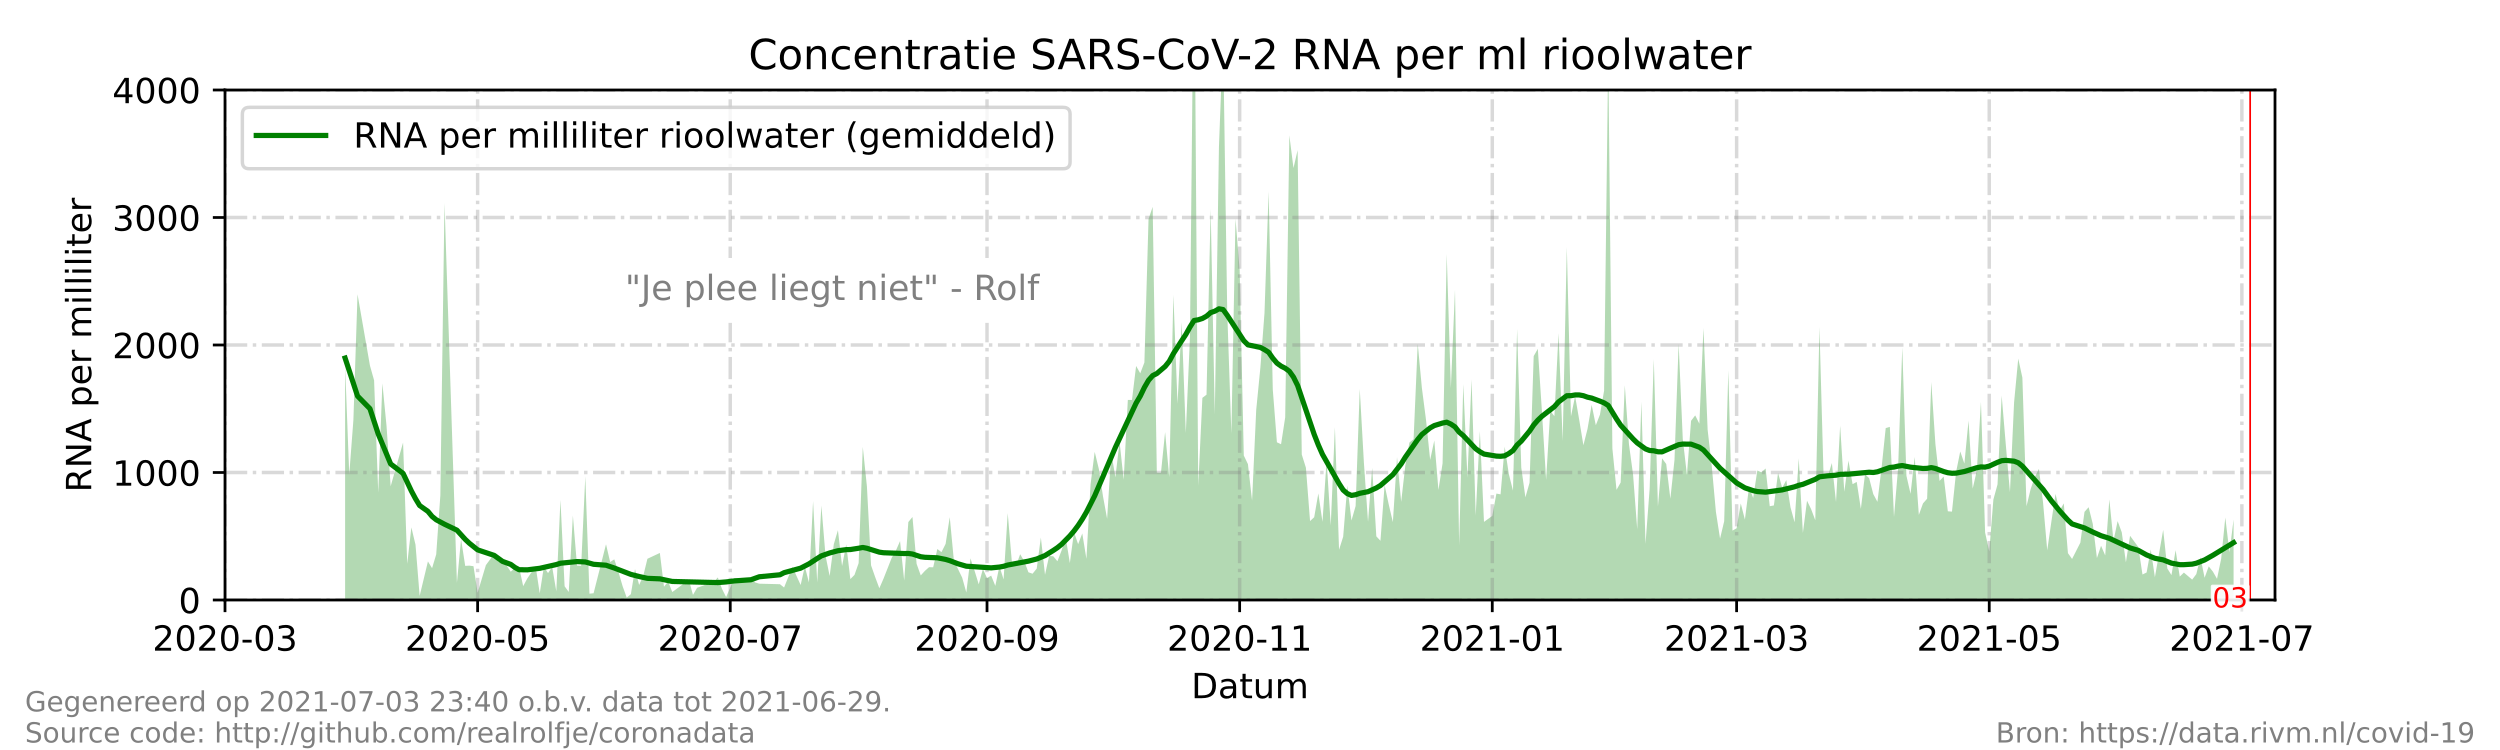 <?xml version="1.0" encoding="utf-8" standalone="no"?>
<!DOCTYPE svg PUBLIC "-//W3C//DTD SVG 1.1//EN"
  "http://www.w3.org/Graphics/SVG/1.1/DTD/svg11.dtd">
<!-- Created with matplotlib (https://matplotlib.org/) -->
<svg height="216pt" version="1.1" viewBox="0 0 720 216" width="720pt" xmlns="http://www.w3.org/2000/svg" xmlns:xlink="http://www.w3.org/1999/xlink">
 <defs>
  <style type="text/css">*{stroke-linecap:butt;stroke-linejoin:round;}</style>
 </defs>
 <g id="figure_1">
  <g id="patch_1">
   <path d="M 0 216 
L 720 216 
L 720 0 
L 0 0 
z
" style="fill:#ffffff;"/>
  </g>
  <g id="axes_1">
   <g id="patch_2">
    <path d="M 64.8 172.8 
L 655.2 172.8 
L 655.2 25.92 
L 64.8 25.92 
z
" style="fill:#ffffff;"/>
   </g>
   <g id="PolyCollection_1">
    <path clip-path="url(#pd8eb05ba7f)" d="M 99.389 172.8 
L 99.389 172.8 
L 100.582 172.8 
L 101.775 172.8 
L 102.967 172.8 
L 106.545 172.8 
L 107.738 172.8 
L 108.931 172.8 
L 110.124 172.8 
L 111.316 172.8 
L 112.509 172.8 
L 116.087 172.8 
L 117.28 172.8 
L 118.473 172.8 
L 119.665 172.8 
L 120.858 172.8 
L 123.244 172.8 
L 124.436 172.8 
L 125.629 172.8 
L 126.822 172.8 
L 128.015 172.8 
L 131.593 172.8 
L 132.785 172.8 
L 133.978 172.8 
L 135.171 172.8 
L 136.364 172.8 
L 137.556 172.8 
L 139.942 172.8 
L 142.327 172.8 
L 143.52 172.8 
L 144.713 172.8 
L 147.098 172.8 
L 148.291 172.8 
L 149.484 172.8 
L 150.676 172.8 
L 151.869 172.8 
L 154.255 172.8 
L 155.447 172.8 
L 156.64 172.8 
L 157.833 172.8 
L 159.025 172.8 
L 160.218 172.8 
L 161.411 172.8 
L 162.604 172.8 
L 163.796 172.8 
L 164.989 172.8 
L 166.182 172.8 
L 167.375 172.8 
L 168.567 172.8 
L 169.76 172.8 
L 170.953 172.8 
L 174.531 172.8 
L 175.724 172.8 
L 176.916 172.8 
L 178.109 172.8 
L 179.302 172.8 
L 180.495 172.8 
L 181.687 172.8 
L 182.88 172.8 
L 184.073 172.8 
L 185.265 172.8 
L 186.458 172.8 
L 190.036 172.8 
L 191.229 172.8 
L 192.422 172.8 
L 193.615 172.8 
L 198.385 172.8 
L 199.578 172.8 
L 200.771 172.8 
L 205.542 172.8 
L 206.735 172.8 
L 207.927 172.8 
L 209.12 172.8 
L 211.505 172.8 
L 216.276 172.8 
L 217.469 172.8 
L 218.662 172.8 
L 224.625 172.8 
L 225.818 172.8 
L 228.204 172.8 
L 230.589 172.8 
L 231.782 172.8 
L 232.975 172.8 
L 234.167 172.8 
L 235.36 172.8 
L 236.553 172.8 
L 237.745 172.8 
L 238.938 172.8 
L 240.131 172.8 
L 241.324 172.8 
L 242.516 172.8 
L 243.709 172.8 
L 244.902 172.8 
L 246.095 172.8 
L 247.287 172.8 
L 248.48 172.8 
L 249.673 172.8 
L 250.865 172.8 
L 252.058 172.8 
L 253.251 172.8 
L 254.444 172.8 
L 256.829 172.8 
L 258.022 172.8 
L 259.215 172.8 
L 260.407 172.8 
L 261.6 172.8 
L 262.793 172.8 
L 263.985 172.8 
L 265.178 172.8 
L 266.371 172.8 
L 267.564 172.8 
L 268.756 172.8 
L 269.949 172.8 
L 271.142 172.8 
L 272.335 172.8 
L 273.527 172.8 
L 274.72 172.8 
L 275.913 172.8 
L 277.105 172.8 
L 278.298 172.8 
L 279.491 172.8 
L 280.684 172.8 
L 281.876 172.8 
L 283.069 172.8 
L 284.262 172.8 
L 285.455 172.8 
L 286.647 172.8 
L 287.84 172.8 
L 289.033 172.8 
L 290.225 172.8 
L 291.418 172.8 
L 292.611 172.8 
L 293.804 172.8 
L 294.996 172.8 
L 296.189 172.8 
L 297.382 172.8 
L 298.575 172.8 
L 299.767 172.8 
L 300.96 172.8 
L 302.153 172.8 
L 303.345 172.8 
L 304.538 172.8 
L 305.731 172.8 
L 306.924 172.8 
L 308.116 172.8 
L 309.309 172.8 
L 310.502 172.8 
L 311.695 172.8 
L 312.887 172.8 
L 314.08 172.8 
L 315.273 172.8 
L 316.465 172.8 
L 317.658 172.8 
L 318.851 172.8 
L 320.044 172.8 
L 321.236 172.8 
L 322.429 172.8 
L 323.622 172.8 
L 324.815 172.8 
L 326.007 172.8 
L 327.2 172.8 
L 328.393 172.8 
L 329.585 172.8 
L 330.778 172.8 
L 331.971 172.8 
L 333.164 172.8 
L 334.356 172.8 
L 335.549 172.8 
L 336.742 172.8 
L 337.935 172.8 
L 339.127 172.8 
L 340.32 172.8 
L 341.513 172.8 
L 342.705 172.8 
L 343.898 172.8 
L 345.091 172.8 
L 346.284 172.8 
L 347.476 172.8 
L 348.669 172.8 
L 349.862 172.8 
L 351.055 172.8 
L 352.247 172.8 
L 353.44 172.8 
L 354.633 172.8 
L 355.825 172.8 
L 357.018 172.8 
L 358.211 172.8 
L 359.404 172.8 
L 360.596 172.8 
L 361.789 172.8 
L 362.982 172.8 
L 364.175 172.8 
L 365.367 172.8 
L 366.56 172.8 
L 367.753 172.8 
L 368.945 172.8 
L 370.138 172.8 
L 371.331 172.8 
L 372.524 172.8 
L 373.716 172.8 
L 374.909 172.8 
L 376.102 172.8 
L 377.295 172.8 
L 378.487 172.8 
L 379.68 172.8 
L 380.873 172.8 
L 382.065 172.8 
L 383.258 172.8 
L 384.451 172.8 
L 385.644 172.8 
L 386.836 172.8 
L 388.029 172.8 
L 389.222 172.8 
L 390.415 172.8 
L 391.607 172.8 
L 392.8 172.8 
L 393.993 172.8 
L 395.185 172.8 
L 396.378 172.8 
L 397.571 172.8 
L 398.764 172.8 
L 399.956 172.8 
L 401.149 172.8 
L 402.342 172.8 
L 403.535 172.8 
L 404.727 172.8 
L 405.92 172.8 
L 407.113 172.8 
L 408.305 172.8 
L 409.498 172.8 
L 410.691 172.8 
L 411.884 172.8 
L 413.076 172.8 
L 414.269 172.8 
L 415.462 172.8 
L 416.655 172.8 
L 417.847 172.8 
L 419.04 172.8 
L 420.233 172.8 
L 421.425 172.8 
L 422.618 172.8 
L 423.811 172.8 
L 425.004 172.8 
L 426.196 172.8 
L 427.389 172.8 
L 429.775 172.8 
L 430.967 172.8 
L 432.16 172.8 
L 433.353 172.8 
L 434.545 172.8 
L 435.738 172.8 
L 436.931 172.8 
L 438.124 172.8 
L 439.316 172.8 
L 440.509 172.8 
L 441.702 172.8 
L 442.895 172.8 
L 444.087 172.8 
L 445.28 172.8 
L 446.473 172.8 
L 447.665 172.8 
L 448.858 172.8 
L 450.051 172.8 
L 451.244 172.8 
L 452.436 172.8 
L 453.629 172.8 
L 454.822 172.8 
L 456.015 172.8 
L 457.207 172.8 
L 458.4 172.8 
L 459.593 172.8 
L 460.785 172.8 
L 461.978 172.8 
L 463.171 172.8 
L 464.364 172.8 
L 465.556 172.8 
L 466.749 172.8 
L 467.942 172.8 
L 469.135 172.8 
L 470.327 172.8 
L 471.52 172.8 
L 472.713 172.8 
L 473.905 172.8 
L 475.098 172.8 
L 476.291 172.8 
L 477.484 172.8 
L 478.676 172.8 
L 479.869 172.8 
L 481.062 172.8 
L 482.255 172.8 
L 483.447 172.8 
L 484.64 172.8 
L 485.833 172.8 
L 487.025 172.8 
L 488.218 172.8 
L 489.411 172.8 
L 490.604 172.8 
L 491.796 172.8 
L 492.989 172.8 
L 494.182 172.8 
L 495.375 172.8 
L 496.567 172.8 
L 497.76 172.8 
L 498.953 172.8 
L 500.145 172.8 
L 501.338 172.8 
L 502.531 172.8 
L 503.724 172.8 
L 504.916 172.8 
L 506.109 172.8 
L 507.302 172.8 
L 508.495 172.8 
L 509.687 172.8 
L 510.88 172.8 
L 512.073 172.8 
L 513.265 172.8 
L 514.458 172.8 
L 515.651 172.8 
L 516.844 172.8 
L 518.036 172.8 
L 519.229 172.8 
L 520.422 172.8 
L 521.615 172.8 
L 522.807 172.8 
L 524 172.8 
L 525.193 172.8 
L 526.385 172.8 
L 527.578 172.8 
L 528.771 172.8 
L 529.964 172.8 
L 531.156 172.8 
L 532.349 172.8 
L 533.542 172.8 
L 534.735 172.8 
L 535.927 172.8 
L 537.12 172.8 
L 538.313 172.8 
L 539.505 172.8 
L 540.698 172.8 
L 541.891 172.8 
L 543.084 172.8 
L 544.276 172.8 
L 545.469 172.8 
L 546.662 172.8 
L 547.855 172.8 
L 549.047 172.8 
L 550.24 172.8 
L 551.433 172.8 
L 552.625 172.8 
L 553.818 172.8 
L 555.011 172.8 
L 556.204 172.8 
L 557.396 172.8 
L 558.589 172.8 
L 559.782 172.8 
L 560.975 172.8 
L 562.167 172.8 
L 563.36 172.8 
L 564.553 172.8 
L 565.745 172.8 
L 566.938 172.8 
L 568.131 172.8 
L 569.324 172.8 
L 570.516 172.8 
L 571.709 172.8 
L 572.902 172.8 
L 574.095 172.8 
L 575.287 172.8 
L 576.48 172.8 
L 577.673 172.8 
L 578.865 172.8 
L 580.058 172.8 
L 581.251 172.8 
L 582.444 172.8 
L 583.636 172.8 
L 584.829 172.8 
L 586.022 172.8 
L 587.215 172.8 
L 588.407 172.8 
L 589.6 172.8 
L 590.793 172.8 
L 591.985 172.8 
L 593.178 172.8 
L 594.371 172.8 
L 595.564 172.8 
L 596.756 172.8 
L 599.142 172.8 
L 600.335 172.8 
L 601.527 172.8 
L 602.72 172.8 
L 603.913 172.8 
L 605.105 172.8 
L 606.298 172.8 
L 607.491 172.8 
L 608.684 172.8 
L 609.876 172.8 
L 611.069 172.8 
L 612.262 172.8 
L 613.455 172.8 
L 615.84 172.8 
L 617.033 172.8 
L 618.225 172.8 
L 619.418 172.8 
L 620.611 172.8 
L 622.996 172.8 
L 624.189 172.8 
L 625.382 172.8 
L 626.575 172.8 
L 627.767 172.8 
L 628.96 172.8 
L 631.345 172.8 
L 632.538 172.8 
L 633.731 172.8 
L 634.924 172.8 
L 636.116 172.8 
L 637.309 172.8 
L 638.502 172.8 
L 639.695 172.8 
L 640.887 172.8 
L 642.08 172.8 
L 643.273 172.8 
L 643.273 172.8 
L 643.273 149.621 
L 642.08 159.039 
L 640.887 149.054 
L 639.695 160.917 
L 638.502 166.704 
L 637.309 164.618 
L 636.116 163.11 
L 634.924 166.404 
L 633.731 160.47 
L 632.538 165.344 
L 631.345 166.93 
L 628.96 164.902 
L 627.767 166.067 
L 626.575 158.437 
L 625.382 165.629 
L 624.189 163.719 
L 622.996 152.608 
L 620.611 166.233 
L 619.418 158.256 
L 618.225 164.879 
L 617.033 165.456 
L 615.84 157.558 
L 613.455 154.305 
L 612.262 161.943 
L 611.069 153.31 
L 609.876 150.077 
L 608.684 155.756 
L 607.491 143.826 
L 606.298 159.96 
L 605.105 157.186 
L 603.913 160.726 
L 602.72 150.879 
L 601.527 146.075 
L 600.335 147.417 
L 599.142 156.279 
L 596.756 160.982 
L 595.564 159.299 
L 594.371 144.98 
L 593.178 147.073 
L 591.985 142.245 
L 590.793 150.258 
L 589.6 158.486 
L 588.407 144.8 
L 587.215 135.033 
L 586.022 137.395 
L 584.829 140.844 
L 583.636 145.791 
L 582.444 108.764 
L 581.251 103.274 
L 580.058 115.867 
L 578.865 141.75 
L 577.673 128.094 
L 576.48 113.946 
L 575.287 139.508 
L 574.095 143.867 
L 572.902 158.805 
L 571.709 153.369 
L 570.516 115.734 
L 569.324 135.557 
L 568.131 140.719 
L 566.938 121.156 
L 565.745 133.518 
L 564.553 130.022 
L 563.36 135.888 
L 562.167 147.349 
L 560.975 147.25 
L 559.782 137.25 
L 558.589 138.498 
L 557.396 127.877 
L 556.204 110.025 
L 555.011 143.629 
L 553.818 144.987 
L 552.625 148.303 
L 551.433 131.619 
L 550.24 142.225 
L 549.047 137.005 
L 547.855 100.01 
L 546.662 134.671 
L 545.469 148.859 
L 544.276 122.941 
L 543.084 123.294 
L 541.891 134.731 
L 540.698 144.523 
L 539.505 142.307 
L 538.313 137.709 
L 537.12 136.601 
L 535.927 146.565 
L 534.735 138.795 
L 533.542 139.434 
L 532.349 132.654 
L 531.156 141.625 
L 529.964 122.591 
L 528.771 144.581 
L 527.578 133.344 
L 526.385 137.279 
L 525.193 137.381 
L 524 94.166 
L 522.807 149.84 
L 521.615 146.663 
L 520.422 144.207 
L 519.229 153.48 
L 518.036 132.014 
L 516.844 150.43 
L 515.651 146.066 
L 514.458 138.277 
L 513.265 140.477 
L 512.073 136.178 
L 510.88 145.566 
L 509.687 145.786 
L 508.495 134.927 
L 507.302 136.024 
L 506.109 135.503 
L 504.916 143.415 
L 503.724 140.252 
L 502.531 149.636 
L 501.338 144.992 
L 500.145 152.139 
L 498.953 152.825 
L 497.76 106.633 
L 496.567 150.115 
L 495.375 155.114 
L 494.182 147.421 
L 492.989 134.275 
L 491.796 123.744 
L 490.604 94.473 
L 489.411 122.019 
L 488.218 119.633 
L 487.025 121.197 
L 485.833 136.751 
L 484.64 126.442 
L 483.447 98.963 
L 482.255 132.442 
L 481.062 143.637 
L 479.869 133.632 
L 478.676 132 
L 477.484 145.905 
L 476.291 103.409 
L 475.098 140.758 
L 473.905 156.627 
L 472.713 115.696 
L 471.52 152.472 
L 470.327 136.729 
L 469.135 127.887 
L 467.942 110.957 
L 466.749 138.963 
L 465.556 141.078 
L 464.364 129.157 
L 463.171 15.712 
L 461.978 112.532 
L 460.785 119.426 
L 459.593 122.47 
L 458.4 116.588 
L 457.207 123.526 
L 456.015 128.23 
L 454.822 120.973 
L 453.629 114.08 
L 452.436 119.913 
L 451.244 71.138 
L 450.051 126.996 
L 448.858 95.955 
L 447.665 119.861 
L 446.473 118.32 
L 445.28 138.209 
L 444.087 118.677 
L 442.895 100.462 
L 441.702 102.561 
L 440.509 139.025 
L 439.316 143.231 
L 438.124 134.647 
L 436.931 94.723 
L 435.738 141.293 
L 434.545 136.553 
L 433.353 128.66 
L 432.16 142.372 
L 430.967 142.148 
L 429.775 148.584 
L 427.389 150.305 
L 426.196 124.142 
L 425.004 148.468 
L 423.811 109.286 
L 422.618 137.522 
L 421.425 110.628 
L 420.233 157.086 
L 419.04 83.455 
L 417.847 111.754 
L 416.655 73.117 
L 415.462 133.435 
L 414.269 141.108 
L 413.076 126.858 
L 411.884 132.451 
L 410.691 120.917 
L 409.498 111.695 
L 408.305 98.992 
L 407.113 126.495 
L 405.92 127.446 
L 404.727 134.093 
L 403.535 144.539 
L 402.342 131.685 
L 401.149 150.377 
L 399.956 145.287 
L 398.764 139.693 
L 397.571 155.752 
L 396.378 154.458 
L 395.185 134.724 
L 393.993 150.286 
L 392.8 133.218 
L 391.607 112.011 
L 390.415 145.753 
L 389.222 149.911 
L 388.029 139.843 
L 386.836 154.57 
L 385.644 158.327 
L 384.451 122.999 
L 383.258 151.34 
L 382.065 132.596 
L 380.873 150.302 
L 379.68 142.11 
L 378.487 148.963 
L 377.295 150.069 
L 376.102 134.701 
L 374.909 130.902 
L 373.716 43.241 
L 372.524 48.397 
L 371.331 38.977 
L 370.138 120.182 
L 368.945 127.946 
L 367.753 127.385 
L 366.56 112.16 
L 365.367 55.126 
L 364.175 90.137 
L 362.982 105.932 
L 361.789 118.055 
L 360.596 144.185 
L 359.404 133.664 
L 358.211 131.186 
L 357.018 77.782 
L 355.825 62.993 
L 354.633 124.886 
L 353.44 89.681 
L 352.247 11.011 
L 351.055 42.341 
L 349.862 119.391 
L 348.669 60.166 
L 347.476 113.669 
L 346.284 114.587 
L 345.091 139.859 
L 343.898 -22.679 
L 342.705 97.176 
L 341.513 124.696 
L 340.32 92.805 
L 339.127 116.29 
L 337.935 84.915 
L 336.742 137.417 
L 335.549 124.438 
L 334.356 136.154 
L 333.164 136.13 
L 331.971 59.585 
L 330.778 63.094 
L 329.585 104.391 
L 328.393 107.518 
L 327.2 105.396 
L 326.007 115.183 
L 324.815 115.189 
L 323.622 138.174 
L 322.429 127.216 
L 321.236 137.479 
L 320.044 130.384 
L 318.851 149.41 
L 317.658 142.908 
L 316.465 135.057 
L 315.273 130.13 
L 314.08 139.512 
L 312.887 160.951 
L 311.695 153.627 
L 310.502 156.722 
L 309.309 153.248 
L 308.116 162.16 
L 306.924 154.785 
L 305.731 158.549 
L 304.538 161.634 
L 303.345 160.213 
L 302.153 160.108 
L 300.96 165.529 
L 299.767 154.798 
L 298.575 163.753 
L 297.382 165.228 
L 296.189 164.822 
L 294.996 161.647 
L 293.804 159.609 
L 292.611 162.996 
L 291.418 161.887 
L 290.225 147.794 
L 289.033 166.873 
L 287.84 163.08 
L 286.647 168.724 
L 285.455 165.777 
L 284.262 166.49 
L 283.069 163.888 
L 281.876 168.283 
L 280.684 164.4 
L 279.491 160.817 
L 278.298 170.634 
L 277.105 166.35 
L 275.913 163.897 
L 274.72 161.468 
L 273.527 148.932 
L 272.335 156.643 
L 271.142 159.018 
L 269.949 158.112 
L 268.756 163.384 
L 267.564 163.349 
L 266.371 164.412 
L 265.178 165.721 
L 263.985 162.396 
L 262.793 148.895 
L 261.6 150.352 
L 260.407 167.189 
L 259.215 155.83 
L 258.022 158.553 
L 256.829 160.618 
L 254.444 166.668 
L 253.251 169.422 
L 252.058 166.227 
L 250.865 162.817 
L 249.673 140.103 
L 248.48 128.695 
L 247.287 162.183 
L 246.095 165.566 
L 244.902 166.778 
L 243.709 156.798 
L 242.516 163.008 
L 241.324 152.71 
L 240.131 156.739 
L 238.938 165.897 
L 237.745 159.985 
L 236.553 145.609 
L 235.36 167.769 
L 234.167 144.33 
L 232.975 167.749 
L 231.782 163.124 
L 230.589 168.479 
L 228.204 163.253 
L 225.818 169.201 
L 224.625 168.254 
L 218.662 168.1 
L 217.469 167.733 
L 216.276 166.411 
L 211.505 166.484 
L 209.12 171.955 
L 207.927 169.587 
L 206.735 166.319 
L 205.542 167.586 
L 200.771 169.275 
L 199.578 171.331 
L 198.385 166.998 
L 193.615 170.505 
L 192.422 167.451 
L 191.229 168.981 
L 190.036 159.25 
L 186.458 160.927 
L 185.265 165.816 
L 184.073 168.476 
L 182.88 163.895 
L 181.687 171.129 
L 180.495 172.102 
L 179.302 168.798 
L 178.109 164.685 
L 176.916 161.092 
L 175.724 161.87 
L 174.531 156.753 
L 170.953 170.854 
L 169.76 170.976 
L 168.567 137.218 
L 167.375 162.977 
L 166.182 162.895 
L 164.989 148.491 
L 163.796 170.487 
L 162.604 168.834 
L 161.411 143.96 
L 160.218 170.303 
L 159.025 163.29 
L 157.833 165.052 
L 156.64 163.198 
L 155.447 170.891 
L 154.255 163.069 
L 151.869 166.59 
L 150.676 168.807 
L 149.484 163.295 
L 148.291 163.534 
L 147.098 164.648 
L 144.713 161.123 
L 143.52 161.851 
L 142.327 159.528 
L 139.942 162.739 
L 137.556 170.707 
L 136.364 163.069 
L 135.171 162.901 
L 133.978 162.975 
L 132.785 155.233 
L 131.593 167.843 
L 128.015 58.454 
L 126.822 142.646 
L 125.629 159.659 
L 124.436 163.644 
L 123.244 161.692 
L 120.858 171.625 
L 119.665 156.871 
L 118.473 151.882 
L 117.28 162.402 
L 116.087 127.456 
L 112.509 140.046 
L 111.316 122.622 
L 110.124 110.402 
L 108.931 141.895 
L 107.738 109.531 
L 106.545 105.296 
L 102.967 84.758 
L 101.775 120.996 
L 100.582 136.657 
L 99.389 105.345 
z
" style="fill:#008000;fill-opacity:0.3;"/>
   </g>
   <g id="matplotlib.axis_1">
    <g id="xtick_1">
     <g id="line2d_1">
      <path clip-path="url(#pd8eb05ba7f)" d="M 64.8 172.8 
L 64.8 25.92 
" style="fill:none;stroke:#808080;stroke-dasharray:6.4,1.6,1,1.6;stroke-dashoffset:0;stroke-opacity:0.3;"/>
     </g>
     <g id="line2d_2">
      <defs>
       <path d="M 0 0 
L 0 3.5 
" id="maf86ee580f" style="stroke:#000000;stroke-width:0.8;"/>
      </defs>
      <g>
       <use style="stroke:#000000;stroke-width:0.8;" x="64.8" xlink:href="#maf86ee580f" y="172.8"/>
      </g>
     </g>
     <g id="text_1">
      <!-- 2020-03 -->
      <g transform="translate(43.909 187.398)scale(0.1 -0.1)">
       <defs>
        <path d="M 19.188 8.297 
L 53.609 8.297 
L 53.609 0 
L 7.328 0 
L 7.328 8.297 
Q 12.938 14.109 22.625 23.891 
Q 32.328 33.688 34.812 36.531 
Q 39.547 41.844 41.422 45.531 
Q 43.312 49.219 43.312 52.781 
Q 43.312 58.594 39.234 62.25 
Q 35.156 65.922 28.609 65.922 
Q 23.969 65.922 18.812 64.312 
Q 13.672 62.703 7.812 59.422 
L 7.812 69.391 
Q 13.766 71.781 18.938 73 
Q 24.125 74.219 28.422 74.219 
Q 39.75 74.219 46.484 68.547 
Q 53.219 62.891 53.219 53.422 
Q 53.219 48.922 51.531 44.891 
Q 49.859 40.875 45.406 35.406 
Q 44.188 33.984 37.641 27.219 
Q 31.109 20.453 19.188 8.297 
z
" id="DejaVuSans-50"/>
        <path d="M 31.781 66.406 
Q 24.172 66.406 20.328 58.906 
Q 16.5 51.422 16.5 36.375 
Q 16.5 21.391 20.328 13.891 
Q 24.172 6.391 31.781 6.391 
Q 39.453 6.391 43.281 13.891 
Q 47.125 21.391 47.125 36.375 
Q 47.125 51.422 43.281 58.906 
Q 39.453 66.406 31.781 66.406 
z
M 31.781 74.219 
Q 44.047 74.219 50.516 64.516 
Q 56.984 54.828 56.984 36.375 
Q 56.984 17.969 50.516 8.266 
Q 44.047 -1.422 31.781 -1.422 
Q 19.531 -1.422 13.062 8.266 
Q 6.594 17.969 6.594 36.375 
Q 6.594 54.828 13.062 64.516 
Q 19.531 74.219 31.781 74.219 
z
" id="DejaVuSans-48"/>
        <path d="M 4.891 31.391 
L 31.203 31.391 
L 31.203 23.391 
L 4.891 23.391 
z
" id="DejaVuSans-45"/>
        <path d="M 40.578 39.312 
Q 47.656 37.797 51.625 33 
Q 55.609 28.219 55.609 21.188 
Q 55.609 10.406 48.188 4.484 
Q 40.766 -1.422 27.094 -1.422 
Q 22.516 -1.422 17.656 -0.516 
Q 12.797 0.391 7.625 2.203 
L 7.625 11.719 
Q 11.719 9.328 16.594 8.109 
Q 21.484 6.891 26.812 6.891 
Q 36.078 6.891 40.938 10.547 
Q 45.797 14.203 45.797 21.188 
Q 45.797 27.641 41.281 31.266 
Q 36.766 34.906 28.719 34.906 
L 20.219 34.906 
L 20.219 43.016 
L 29.109 43.016 
Q 36.375 43.016 40.234 45.922 
Q 44.094 48.828 44.094 54.297 
Q 44.094 59.906 40.109 62.906 
Q 36.141 65.922 28.719 65.922 
Q 24.656 65.922 20.016 65.031 
Q 15.375 64.156 9.812 62.312 
L 9.812 71.094 
Q 15.438 72.656 20.344 73.438 
Q 25.25 74.219 29.594 74.219 
Q 40.828 74.219 47.359 69.109 
Q 53.906 64.016 53.906 55.328 
Q 53.906 49.266 50.438 45.094 
Q 46.969 40.922 40.578 39.312 
z
" id="DejaVuSans-51"/>
       </defs>
       <use xlink:href="#DejaVuSans-50"/>
       <use x="63.623" xlink:href="#DejaVuSans-48"/>
       <use x="127.246" xlink:href="#DejaVuSans-50"/>
       <use x="190.869" xlink:href="#DejaVuSans-48"/>
       <use x="254.492" xlink:href="#DejaVuSans-45"/>
       <use x="290.576" xlink:href="#DejaVuSans-48"/>
       <use x="354.199" xlink:href="#DejaVuSans-51"/>
      </g>
     </g>
    </g>
    <g id="xtick_2">
     <g id="line2d_3">
      <path clip-path="url(#pd8eb05ba7f)" d="M 137.556 172.8 
L 137.556 25.92 
" style="fill:none;stroke:#808080;stroke-dasharray:6.4,1.6,1,1.6;stroke-dashoffset:0;stroke-opacity:0.3;"/>
     </g>
     <g id="line2d_4">
      <g>
       <use style="stroke:#000000;stroke-width:0.8;" x="137.556" xlink:href="#maf86ee580f" y="172.8"/>
      </g>
     </g>
     <g id="text_2">
      <!-- 2020-05 -->
      <g transform="translate(116.665 187.398)scale(0.1 -0.1)">
       <defs>
        <path d="M 10.797 72.906 
L 49.516 72.906 
L 49.516 64.594 
L 19.828 64.594 
L 19.828 46.734 
Q 21.969 47.469 24.109 47.828 
Q 26.266 48.188 28.422 48.188 
Q 40.625 48.188 47.75 41.5 
Q 54.891 34.812 54.891 23.391 
Q 54.891 11.625 47.562 5.094 
Q 40.234 -1.422 26.906 -1.422 
Q 22.312 -1.422 17.547 -0.641 
Q 12.797 0.141 7.719 1.703 
L 7.719 11.625 
Q 12.109 9.234 16.797 8.062 
Q 21.484 6.891 26.703 6.891 
Q 35.156 6.891 40.078 11.328 
Q 45.016 15.766 45.016 23.391 
Q 45.016 31 40.078 35.438 
Q 35.156 39.891 26.703 39.891 
Q 22.75 39.891 18.812 39.016 
Q 14.891 38.141 10.797 36.281 
z
" id="DejaVuSans-53"/>
       </defs>
       <use xlink:href="#DejaVuSans-50"/>
       <use x="63.623" xlink:href="#DejaVuSans-48"/>
       <use x="127.246" xlink:href="#DejaVuSans-50"/>
       <use x="190.869" xlink:href="#DejaVuSans-48"/>
       <use x="254.492" xlink:href="#DejaVuSans-45"/>
       <use x="290.576" xlink:href="#DejaVuSans-48"/>
       <use x="354.199" xlink:href="#DejaVuSans-53"/>
      </g>
     </g>
    </g>
    <g id="xtick_3">
     <g id="line2d_5">
      <path clip-path="url(#pd8eb05ba7f)" d="M 210.313 172.8 
L 210.313 25.92 
" style="fill:none;stroke:#808080;stroke-dasharray:6.4,1.6,1,1.6;stroke-dashoffset:0;stroke-opacity:0.3;"/>
     </g>
     <g id="line2d_6">
      <g>
       <use style="stroke:#000000;stroke-width:0.8;" x="210.313" xlink:href="#maf86ee580f" y="172.8"/>
      </g>
     </g>
     <g id="text_3">
      <!-- 2020-07 -->
      <g transform="translate(189.421 187.398)scale(0.1 -0.1)">
       <defs>
        <path d="M 8.203 72.906 
L 55.078 72.906 
L 55.078 68.703 
L 28.609 0 
L 18.312 0 
L 43.219 64.594 
L 8.203 64.594 
z
" id="DejaVuSans-55"/>
       </defs>
       <use xlink:href="#DejaVuSans-50"/>
       <use x="63.623" xlink:href="#DejaVuSans-48"/>
       <use x="127.246" xlink:href="#DejaVuSans-50"/>
       <use x="190.869" xlink:href="#DejaVuSans-48"/>
       <use x="254.492" xlink:href="#DejaVuSans-45"/>
       <use x="290.576" xlink:href="#DejaVuSans-48"/>
       <use x="354.199" xlink:href="#DejaVuSans-55"/>
      </g>
     </g>
    </g>
    <g id="xtick_4">
     <g id="line2d_7">
      <path clip-path="url(#pd8eb05ba7f)" d="M 284.262 172.8 
L 284.262 25.92 
" style="fill:none;stroke:#808080;stroke-dasharray:6.4,1.6,1,1.6;stroke-dashoffset:0;stroke-opacity:0.3;"/>
     </g>
     <g id="line2d_8">
      <g>
       <use style="stroke:#000000;stroke-width:0.8;" x="284.262" xlink:href="#maf86ee580f" y="172.8"/>
      </g>
     </g>
     <g id="text_4">
      <!-- 2020-09 -->
      <g transform="translate(263.37 187.398)scale(0.1 -0.1)">
       <defs>
        <path d="M 10.984 1.516 
L 10.984 10.5 
Q 14.703 8.734 18.5 7.812 
Q 22.312 6.891 25.984 6.891 
Q 35.75 6.891 40.891 13.453 
Q 46.047 20.016 46.781 33.406 
Q 43.953 29.203 39.594 26.953 
Q 35.25 24.703 29.984 24.703 
Q 19.047 24.703 12.672 31.312 
Q 6.297 37.938 6.297 49.422 
Q 6.297 60.641 12.938 67.422 
Q 19.578 74.219 30.609 74.219 
Q 43.266 74.219 49.922 64.516 
Q 56.594 54.828 56.594 36.375 
Q 56.594 19.141 48.406 8.859 
Q 40.234 -1.422 26.422 -1.422 
Q 22.703 -1.422 18.891 -0.688 
Q 15.094 0.047 10.984 1.516 
z
M 30.609 32.422 
Q 37.25 32.422 41.125 36.953 
Q 45.016 41.5 45.016 49.422 
Q 45.016 57.281 41.125 61.844 
Q 37.25 66.406 30.609 66.406 
Q 23.969 66.406 20.094 61.844 
Q 16.219 57.281 16.219 49.422 
Q 16.219 41.5 20.094 36.953 
Q 23.969 32.422 30.609 32.422 
z
" id="DejaVuSans-57"/>
       </defs>
       <use xlink:href="#DejaVuSans-50"/>
       <use x="63.623" xlink:href="#DejaVuSans-48"/>
       <use x="127.246" xlink:href="#DejaVuSans-50"/>
       <use x="190.869" xlink:href="#DejaVuSans-48"/>
       <use x="254.492" xlink:href="#DejaVuSans-45"/>
       <use x="290.576" xlink:href="#DejaVuSans-48"/>
       <use x="354.199" xlink:href="#DejaVuSans-57"/>
      </g>
     </g>
    </g>
    <g id="xtick_5">
     <g id="line2d_9">
      <path clip-path="url(#pd8eb05ba7f)" d="M 357.018 172.8 
L 357.018 25.92 
" style="fill:none;stroke:#808080;stroke-dasharray:6.4,1.6,1,1.6;stroke-dashoffset:0;stroke-opacity:0.3;"/>
     </g>
     <g id="line2d_10">
      <g>
       <use style="stroke:#000000;stroke-width:0.8;" x="357.018" xlink:href="#maf86ee580f" y="172.8"/>
      </g>
     </g>
     <g id="text_5">
      <!-- 2020-11 -->
      <g transform="translate(336.127 187.398)scale(0.1 -0.1)">
       <defs>
        <path d="M 12.406 8.297 
L 28.516 8.297 
L 28.516 63.922 
L 10.984 60.406 
L 10.984 69.391 
L 28.422 72.906 
L 38.281 72.906 
L 38.281 8.297 
L 54.391 8.297 
L 54.391 0 
L 12.406 0 
z
" id="DejaVuSans-49"/>
       </defs>
       <use xlink:href="#DejaVuSans-50"/>
       <use x="63.623" xlink:href="#DejaVuSans-48"/>
       <use x="127.246" xlink:href="#DejaVuSans-50"/>
       <use x="190.869" xlink:href="#DejaVuSans-48"/>
       <use x="254.492" xlink:href="#DejaVuSans-45"/>
       <use x="290.576" xlink:href="#DejaVuSans-49"/>
       <use x="354.199" xlink:href="#DejaVuSans-49"/>
      </g>
     </g>
    </g>
    <g id="xtick_6">
     <g id="line2d_11">
      <path clip-path="url(#pd8eb05ba7f)" d="M 429.775 172.8 
L 429.775 25.92 
" style="fill:none;stroke:#808080;stroke-dasharray:6.4,1.6,1,1.6;stroke-dashoffset:0;stroke-opacity:0.3;"/>
     </g>
     <g id="line2d_12">
      <g>
       <use style="stroke:#000000;stroke-width:0.8;" x="429.775" xlink:href="#maf86ee580f" y="172.8"/>
      </g>
     </g>
     <g id="text_6">
      <!-- 2021-01 -->
      <g transform="translate(408.883 187.398)scale(0.1 -0.1)">
       <use xlink:href="#DejaVuSans-50"/>
       <use x="63.623" xlink:href="#DejaVuSans-48"/>
       <use x="127.246" xlink:href="#DejaVuSans-50"/>
       <use x="190.869" xlink:href="#DejaVuSans-49"/>
       <use x="254.492" xlink:href="#DejaVuSans-45"/>
       <use x="290.576" xlink:href="#DejaVuSans-48"/>
       <use x="354.199" xlink:href="#DejaVuSans-49"/>
      </g>
     </g>
    </g>
    <g id="xtick_7">
     <g id="line2d_13">
      <path clip-path="url(#pd8eb05ba7f)" d="M 500.145 172.8 
L 500.145 25.92 
" style="fill:none;stroke:#808080;stroke-dasharray:6.4,1.6,1,1.6;stroke-dashoffset:0;stroke-opacity:0.3;"/>
     </g>
     <g id="line2d_14">
      <g>
       <use style="stroke:#000000;stroke-width:0.8;" x="500.145" xlink:href="#maf86ee580f" y="172.8"/>
      </g>
     </g>
     <g id="text_7">
      <!-- 2021-03 -->
      <g transform="translate(479.254 187.398)scale(0.1 -0.1)">
       <use xlink:href="#DejaVuSans-50"/>
       <use x="63.623" xlink:href="#DejaVuSans-48"/>
       <use x="127.246" xlink:href="#DejaVuSans-50"/>
       <use x="190.869" xlink:href="#DejaVuSans-49"/>
       <use x="254.492" xlink:href="#DejaVuSans-45"/>
       <use x="290.576" xlink:href="#DejaVuSans-48"/>
       <use x="354.199" xlink:href="#DejaVuSans-51"/>
      </g>
     </g>
    </g>
    <g id="xtick_8">
     <g id="line2d_15">
      <path clip-path="url(#pd8eb05ba7f)" d="M 572.902 172.8 
L 572.902 25.92 
" style="fill:none;stroke:#808080;stroke-dasharray:6.4,1.6,1,1.6;stroke-dashoffset:0;stroke-opacity:0.3;"/>
     </g>
     <g id="line2d_16">
      <g>
       <use style="stroke:#000000;stroke-width:0.8;" x="572.902" xlink:href="#maf86ee580f" y="172.8"/>
      </g>
     </g>
     <g id="text_8">
      <!-- 2021-05 -->
      <g transform="translate(552.01 187.398)scale(0.1 -0.1)">
       <use xlink:href="#DejaVuSans-50"/>
       <use x="63.623" xlink:href="#DejaVuSans-48"/>
       <use x="127.246" xlink:href="#DejaVuSans-50"/>
       <use x="190.869" xlink:href="#DejaVuSans-49"/>
       <use x="254.492" xlink:href="#DejaVuSans-45"/>
       <use x="290.576" xlink:href="#DejaVuSans-48"/>
       <use x="354.199" xlink:href="#DejaVuSans-53"/>
      </g>
     </g>
    </g>
    <g id="xtick_9">
     <g id="line2d_17">
      <path clip-path="url(#pd8eb05ba7f)" d="M 645.658 172.8 
L 645.658 25.92 
" style="fill:none;stroke:#808080;stroke-dasharray:6.4,1.6,1,1.6;stroke-dashoffset:0;stroke-opacity:0.3;"/>
     </g>
     <g id="line2d_18">
      <g>
       <use style="stroke:#000000;stroke-width:0.8;" x="645.658" xlink:href="#maf86ee580f" y="172.8"/>
      </g>
     </g>
     <g id="text_9">
      <!-- 2021-07 -->
      <g transform="translate(624.767 187.398)scale(0.1 -0.1)">
       <use xlink:href="#DejaVuSans-50"/>
       <use x="63.623" xlink:href="#DejaVuSans-48"/>
       <use x="127.246" xlink:href="#DejaVuSans-50"/>
       <use x="190.869" xlink:href="#DejaVuSans-49"/>
       <use x="254.492" xlink:href="#DejaVuSans-45"/>
       <use x="290.576" xlink:href="#DejaVuSans-48"/>
       <use x="354.199" xlink:href="#DejaVuSans-55"/>
      </g>
     </g>
    </g>
    <g id="text_10">
     <!-- Datum -->
     <g transform="translate(343.087 201.077)scale(0.1 -0.1)">
      <defs>
       <path d="M 19.672 64.797 
L 19.672 8.109 
L 31.594 8.109 
Q 46.688 8.109 53.688 14.938 
Q 60.688 21.781 60.688 36.531 
Q 60.688 51.172 53.688 57.984 
Q 46.688 64.797 31.594 64.797 
z
M 9.812 72.906 
L 30.078 72.906 
Q 51.266 72.906 61.172 64.094 
Q 71.094 55.281 71.094 36.531 
Q 71.094 17.672 61.125 8.828 
Q 51.172 0 30.078 0 
L 9.812 0 
z
" id="DejaVuSans-68"/>
       <path d="M 34.281 27.484 
Q 23.391 27.484 19.188 25 
Q 14.984 22.516 14.984 16.5 
Q 14.984 11.719 18.141 8.906 
Q 21.297 6.109 26.703 6.109 
Q 34.188 6.109 38.703 11.406 
Q 43.219 16.703 43.219 25.484 
L 43.219 27.484 
z
M 52.203 31.203 
L 52.203 0 
L 43.219 0 
L 43.219 8.297 
Q 40.141 3.328 35.547 0.953 
Q 30.953 -1.422 24.312 -1.422 
Q 15.922 -1.422 10.953 3.297 
Q 6 8.016 6 15.922 
Q 6 25.141 12.172 29.828 
Q 18.359 34.516 30.609 34.516 
L 43.219 34.516 
L 43.219 35.406 
Q 43.219 41.609 39.141 45 
Q 35.062 48.391 27.688 48.391 
Q 23 48.391 18.547 47.266 
Q 14.109 46.141 10.016 43.891 
L 10.016 52.203 
Q 14.938 54.109 19.578 55.047 
Q 24.219 56 28.609 56 
Q 40.484 56 46.344 49.844 
Q 52.203 43.703 52.203 31.203 
z
" id="DejaVuSans-97"/>
       <path d="M 18.312 70.219 
L 18.312 54.688 
L 36.812 54.688 
L 36.812 47.703 
L 18.312 47.703 
L 18.312 18.016 
Q 18.312 11.328 20.141 9.422 
Q 21.969 7.516 27.594 7.516 
L 36.812 7.516 
L 36.812 0 
L 27.594 0 
Q 17.188 0 13.234 3.875 
Q 9.281 7.766 9.281 18.016 
L 9.281 47.703 
L 2.688 47.703 
L 2.688 54.688 
L 9.281 54.688 
L 9.281 70.219 
z
" id="DejaVuSans-116"/>
       <path d="M 8.5 21.578 
L 8.5 54.688 
L 17.484 54.688 
L 17.484 21.922 
Q 17.484 14.156 20.5 10.266 
Q 23.531 6.391 29.594 6.391 
Q 36.859 6.391 41.078 11.031 
Q 45.312 15.672 45.312 23.688 
L 45.312 54.688 
L 54.297 54.688 
L 54.297 0 
L 45.312 0 
L 45.312 8.406 
Q 42.047 3.422 37.719 1 
Q 33.406 -1.422 27.688 -1.422 
Q 18.266 -1.422 13.375 4.438 
Q 8.5 10.297 8.5 21.578 
z
M 31.109 56 
z
" id="DejaVuSans-117"/>
       <path d="M 52 44.188 
Q 55.375 50.25 60.062 53.125 
Q 64.75 56 71.094 56 
Q 79.641 56 84.281 50.016 
Q 88.922 44.047 88.922 33.016 
L 88.922 0 
L 79.891 0 
L 79.891 32.719 
Q 79.891 40.578 77.094 44.375 
Q 74.312 48.188 68.609 48.188 
Q 61.625 48.188 57.562 43.547 
Q 53.516 38.922 53.516 30.906 
L 53.516 0 
L 44.484 0 
L 44.484 32.719 
Q 44.484 40.625 41.703 44.406 
Q 38.922 48.188 33.109 48.188 
Q 26.219 48.188 22.156 43.531 
Q 18.109 38.875 18.109 30.906 
L 18.109 0 
L 9.078 0 
L 9.078 54.688 
L 18.109 54.688 
L 18.109 46.188 
Q 21.188 51.219 25.484 53.609 
Q 29.781 56 35.688 56 
Q 41.656 56 45.828 52.969 
Q 50 49.953 52 44.188 
z
" id="DejaVuSans-109"/>
      </defs>
      <use xlink:href="#DejaVuSans-68"/>
      <use x="77.002" xlink:href="#DejaVuSans-97"/>
      <use x="138.281" xlink:href="#DejaVuSans-116"/>
      <use x="177.49" xlink:href="#DejaVuSans-117"/>
      <use x="240.869" xlink:href="#DejaVuSans-109"/>
     </g>
    </g>
   </g>
   <g id="matplotlib.axis_2">
    <g id="ytick_1">
     <g id="line2d_19">
      <path clip-path="url(#pd8eb05ba7f)" d="M 64.8 172.8 
L 655.2 172.8 
" style="fill:none;stroke:#808080;stroke-dasharray:6.4,1.6,1,1.6;stroke-dashoffset:0;stroke-opacity:0.3;"/>
     </g>
     <g id="line2d_20">
      <defs>
       <path d="M 0 0 
L -3.5 0 
" id="m2272726d7d" style="stroke:#000000;stroke-width:0.8;"/>
      </defs>
      <g>
       <use style="stroke:#000000;stroke-width:0.8;" x="64.8" xlink:href="#m2272726d7d" y="172.8"/>
      </g>
     </g>
     <g id="text_11">
      <!-- 0 -->
      <g transform="translate(51.438 176.599)scale(0.1 -0.1)">
       <use xlink:href="#DejaVuSans-48"/>
      </g>
     </g>
    </g>
    <g id="ytick_2">
     <g id="line2d_21">
      <path clip-path="url(#pd8eb05ba7f)" d="M 64.8 136.08 
L 655.2 136.08 
" style="fill:none;stroke:#808080;stroke-dasharray:6.4,1.6,1,1.6;stroke-dashoffset:0;stroke-opacity:0.3;"/>
     </g>
     <g id="line2d_22">
      <g>
       <use style="stroke:#000000;stroke-width:0.8;" x="64.8" xlink:href="#m2272726d7d" y="136.08"/>
      </g>
     </g>
     <g id="text_12">
      <!-- 1000 -->
      <g transform="translate(32.35 139.879)scale(0.1 -0.1)">
       <use xlink:href="#DejaVuSans-49"/>
       <use x="63.623" xlink:href="#DejaVuSans-48"/>
       <use x="127.246" xlink:href="#DejaVuSans-48"/>
       <use x="190.869" xlink:href="#DejaVuSans-48"/>
      </g>
     </g>
    </g>
    <g id="ytick_3">
     <g id="line2d_23">
      <path clip-path="url(#pd8eb05ba7f)" d="M 64.8 99.36 
L 655.2 99.36 
" style="fill:none;stroke:#808080;stroke-dasharray:6.4,1.6,1,1.6;stroke-dashoffset:0;stroke-opacity:0.3;"/>
     </g>
     <g id="line2d_24">
      <g>
       <use style="stroke:#000000;stroke-width:0.8;" x="64.8" xlink:href="#m2272726d7d" y="99.36"/>
      </g>
     </g>
     <g id="text_13">
      <!-- 2000 -->
      <g transform="translate(32.35 103.159)scale(0.1 -0.1)">
       <use xlink:href="#DejaVuSans-50"/>
       <use x="63.623" xlink:href="#DejaVuSans-48"/>
       <use x="127.246" xlink:href="#DejaVuSans-48"/>
       <use x="190.869" xlink:href="#DejaVuSans-48"/>
      </g>
     </g>
    </g>
    <g id="ytick_4">
     <g id="line2d_25">
      <path clip-path="url(#pd8eb05ba7f)" d="M 64.8 62.64 
L 655.2 62.64 
" style="fill:none;stroke:#808080;stroke-dasharray:6.4,1.6,1,1.6;stroke-dashoffset:0;stroke-opacity:0.3;"/>
     </g>
     <g id="line2d_26">
      <g>
       <use style="stroke:#000000;stroke-width:0.8;" x="64.8" xlink:href="#m2272726d7d" y="62.64"/>
      </g>
     </g>
     <g id="text_14">
      <!-- 3000 -->
      <g transform="translate(32.35 66.439)scale(0.1 -0.1)">
       <use xlink:href="#DejaVuSans-51"/>
       <use x="63.623" xlink:href="#DejaVuSans-48"/>
       <use x="127.246" xlink:href="#DejaVuSans-48"/>
       <use x="190.869" xlink:href="#DejaVuSans-48"/>
      </g>
     </g>
    </g>
    <g id="ytick_5">
     <g id="line2d_27">
      <path clip-path="url(#pd8eb05ba7f)" d="M 64.8 25.92 
L 655.2 25.92 
" style="fill:none;stroke:#808080;stroke-dasharray:6.4,1.6,1,1.6;stroke-dashoffset:0;stroke-opacity:0.3;"/>
     </g>
     <g id="line2d_28">
      <g>
       <use style="stroke:#000000;stroke-width:0.8;" x="64.8" xlink:href="#m2272726d7d" y="25.92"/>
      </g>
     </g>
     <g id="text_15">
      <!-- 4000 -->
      <g transform="translate(32.35 29.719)scale(0.1 -0.1)">
       <defs>
        <path d="M 37.797 64.312 
L 12.891 25.391 
L 37.797 25.391 
z
M 35.203 72.906 
L 47.609 72.906 
L 47.609 25.391 
L 58.016 25.391 
L 58.016 17.188 
L 47.609 17.188 
L 47.609 0 
L 37.797 0 
L 37.797 17.188 
L 4.891 17.188 
L 4.891 26.703 
z
" id="DejaVuSans-52"/>
       </defs>
       <use xlink:href="#DejaVuSans-52"/>
       <use x="63.623" xlink:href="#DejaVuSans-48"/>
       <use x="127.246" xlink:href="#DejaVuSans-48"/>
       <use x="190.869" xlink:href="#DejaVuSans-48"/>
      </g>
     </g>
    </g>
    <g id="text_16">
     <!-- RNA per milliliter -->
     <g transform="translate(26.27 141.776)rotate(-90)scale(0.1 -0.1)">
      <defs>
       <path d="M 44.391 34.188 
Q 47.562 33.109 50.562 29.594 
Q 53.562 26.078 56.594 19.922 
L 66.609 0 
L 56 0 
L 46.688 18.703 
Q 43.062 26.031 39.672 28.422 
Q 36.281 30.812 30.422 30.812 
L 19.672 30.812 
L 19.672 0 
L 9.812 0 
L 9.812 72.906 
L 32.078 72.906 
Q 44.578 72.906 50.734 67.672 
Q 56.891 62.453 56.891 51.906 
Q 56.891 45.016 53.688 40.469 
Q 50.484 35.938 44.391 34.188 
z
M 19.672 64.797 
L 19.672 38.922 
L 32.078 38.922 
Q 39.203 38.922 42.844 42.219 
Q 46.484 45.516 46.484 51.906 
Q 46.484 58.297 42.844 61.547 
Q 39.203 64.797 32.078 64.797 
z
" id="DejaVuSans-82"/>
       <path d="M 9.812 72.906 
L 23.094 72.906 
L 55.422 11.922 
L 55.422 72.906 
L 64.984 72.906 
L 64.984 0 
L 51.703 0 
L 19.391 60.984 
L 19.391 0 
L 9.812 0 
z
" id="DejaVuSans-78"/>
       <path d="M 34.188 63.188 
L 20.797 26.906 
L 47.609 26.906 
z
M 28.609 72.906 
L 39.797 72.906 
L 67.578 0 
L 57.328 0 
L 50.688 18.703 
L 17.828 18.703 
L 11.188 0 
L 0.781 0 
z
" id="DejaVuSans-65"/>
       <path id="DejaVuSans-32"/>
       <path d="M 18.109 8.203 
L 18.109 -20.797 
L 9.078 -20.797 
L 9.078 54.688 
L 18.109 54.688 
L 18.109 46.391 
Q 20.953 51.266 25.266 53.625 
Q 29.594 56 35.594 56 
Q 45.562 56 51.781 48.094 
Q 58.016 40.188 58.016 27.297 
Q 58.016 14.406 51.781 6.484 
Q 45.562 -1.422 35.594 -1.422 
Q 29.594 -1.422 25.266 0.953 
Q 20.953 3.328 18.109 8.203 
z
M 48.688 27.297 
Q 48.688 37.203 44.609 42.844 
Q 40.531 48.484 33.406 48.484 
Q 26.266 48.484 22.188 42.844 
Q 18.109 37.203 18.109 27.297 
Q 18.109 17.391 22.188 11.75 
Q 26.266 6.109 33.406 6.109 
Q 40.531 6.109 44.609 11.75 
Q 48.688 17.391 48.688 27.297 
z
" id="DejaVuSans-112"/>
       <path d="M 56.203 29.594 
L 56.203 25.203 
L 14.891 25.203 
Q 15.484 15.922 20.484 11.062 
Q 25.484 6.203 34.422 6.203 
Q 39.594 6.203 44.453 7.469 
Q 49.312 8.734 54.109 11.281 
L 54.109 2.781 
Q 49.266 0.734 44.188 -0.344 
Q 39.109 -1.422 33.891 -1.422 
Q 20.797 -1.422 13.156 6.188 
Q 5.516 13.812 5.516 26.812 
Q 5.516 40.234 12.766 48.109 
Q 20.016 56 32.328 56 
Q 43.359 56 49.781 48.891 
Q 56.203 41.797 56.203 29.594 
z
M 47.219 32.234 
Q 47.125 39.594 43.094 43.984 
Q 39.062 48.391 32.422 48.391 
Q 24.906 48.391 20.391 44.141 
Q 15.875 39.891 15.188 32.172 
z
" id="DejaVuSans-101"/>
       <path d="M 41.109 46.297 
Q 39.594 47.172 37.812 47.578 
Q 36.031 48 33.891 48 
Q 26.266 48 22.188 43.047 
Q 18.109 38.094 18.109 28.812 
L 18.109 0 
L 9.078 0 
L 9.078 54.688 
L 18.109 54.688 
L 18.109 46.188 
Q 20.953 51.172 25.484 53.578 
Q 30.031 56 36.531 56 
Q 37.453 56 38.578 55.875 
Q 39.703 55.766 41.062 55.516 
z
" id="DejaVuSans-114"/>
       <path d="M 9.422 54.688 
L 18.406 54.688 
L 18.406 0 
L 9.422 0 
z
M 9.422 75.984 
L 18.406 75.984 
L 18.406 64.594 
L 9.422 64.594 
z
" id="DejaVuSans-105"/>
       <path d="M 9.422 75.984 
L 18.406 75.984 
L 18.406 0 
L 9.422 0 
z
" id="DejaVuSans-108"/>
      </defs>
      <use xlink:href="#DejaVuSans-82"/>
      <use x="69.482" xlink:href="#DejaVuSans-78"/>
      <use x="144.287" xlink:href="#DejaVuSans-65"/>
      <use x="212.695" xlink:href="#DejaVuSans-32"/>
      <use x="244.482" xlink:href="#DejaVuSans-112"/>
      <use x="307.959" xlink:href="#DejaVuSans-101"/>
      <use x="369.482" xlink:href="#DejaVuSans-114"/>
      <use x="410.596" xlink:href="#DejaVuSans-32"/>
      <use x="442.383" xlink:href="#DejaVuSans-109"/>
      <use x="539.795" xlink:href="#DejaVuSans-105"/>
      <use x="567.578" xlink:href="#DejaVuSans-108"/>
      <use x="595.361" xlink:href="#DejaVuSans-108"/>
      <use x="623.145" xlink:href="#DejaVuSans-105"/>
      <use x="650.928" xlink:href="#DejaVuSans-108"/>
      <use x="678.711" xlink:href="#DejaVuSans-105"/>
      <use x="706.494" xlink:href="#DejaVuSans-116"/>
      <use x="745.703" xlink:href="#DejaVuSans-101"/>
      <use x="807.227" xlink:href="#DejaVuSans-114"/>
     </g>
    </g>
   </g>
   <g id="line2d_29">
    <path clip-path="url(#pd8eb05ba7f)" d="M 99.389 103.124 
L 102.967 114.057 
L 106.545 117.701 
L 108.931 124.99 
L 112.509 133.619 
L 116.087 136.336 
L 118.473 141.389 
L 119.665 143.626 
L 120.858 145.592 
L 123.244 147.281 
L 124.436 148.729 
L 125.629 149.695 
L 128.015 150.972 
L 131.593 152.688 
L 133.978 155.327 
L 135.171 156.448 
L 137.556 158.362 
L 142.327 159.952 
L 144.713 161.674 
L 147.098 162.543 
L 148.291 163.416 
L 149.484 164.077 
L 151.869 164.112 
L 155.447 163.672 
L 160.218 162.591 
L 161.411 162.209 
L 166.182 161.732 
L 168.567 161.842 
L 170.953 162.515 
L 174.531 162.783 
L 176.916 163.591 
L 181.687 165.422 
L 184.073 166.039 
L 186.458 166.561 
L 190.036 166.707 
L 193.615 167.459 
L 206.735 167.784 
L 209.12 167.596 
L 211.505 167.303 
L 216.276 166.968 
L 218.662 166.111 
L 224.625 165.539 
L 225.818 164.931 
L 230.589 163.628 
L 232.975 162.397 
L 235.36 160.839 
L 236.553 160.094 
L 238.938 159.253 
L 241.324 158.61 
L 243.709 158.295 
L 244.902 158.267 
L 247.287 157.892 
L 248.48 157.671 
L 249.673 157.9 
L 253.251 159.02 
L 254.444 159.189 
L 260.407 159.419 
L 261.6 159.395 
L 262.793 159.562 
L 265.178 160.342 
L 266.371 160.499 
L 269.949 160.645 
L 272.335 161.116 
L 273.527 161.464 
L 275.913 162.373 
L 278.298 163.068 
L 285.455 163.541 
L 287.84 163.316 
L 289.033 163.094 
L 290.225 162.735 
L 296.189 161.608 
L 298.575 160.991 
L 300.96 160.005 
L 303.345 158.534 
L 304.538 157.726 
L 305.731 156.764 
L 308.116 154.342 
L 309.309 152.934 
L 310.502 151.338 
L 311.695 149.525 
L 312.887 147.493 
L 315.273 142.784 
L 317.658 137.242 
L 321.236 128.836 
L 327.2 116.098 
L 328.393 114.072 
L 329.585 111.592 
L 330.778 109.53 
L 331.971 108.169 
L 333.164 107.574 
L 335.549 105.546 
L 336.742 104.071 
L 337.935 101.848 
L 340.32 98.139 
L 341.513 96.331 
L 342.705 94.19 
L 343.898 92.298 
L 345.091 92.101 
L 346.284 91.721 
L 347.476 91.056 
L 348.669 90.025 
L 349.862 89.621 
L 351.055 88.936 
L 352.247 89.15 
L 353.44 90.801 
L 358.211 98.132 
L 359.404 99.319 
L 362.982 100.059 
L 364.175 100.692 
L 365.367 101.455 
L 366.56 103.161 
L 367.753 104.575 
L 368.945 105.442 
L 370.138 106.053 
L 371.331 106.919 
L 372.524 108.61 
L 373.716 111.016 
L 378.487 125.114 
L 379.68 128.161 
L 380.873 130.858 
L 385.644 139.278 
L 386.836 141.13 
L 388.029 142.162 
L 389.222 142.681 
L 390.415 142.476 
L 391.607 142.074 
L 393.993 141.607 
L 396.378 140.528 
L 397.571 139.814 
L 401.149 136.701 
L 403.535 133.606 
L 404.727 131.678 
L 408.305 126.579 
L 409.498 125.132 
L 411.884 123.231 
L 413.076 122.567 
L 415.462 121.835 
L 416.655 121.591 
L 417.847 122.133 
L 419.04 122.94 
L 420.233 124.45 
L 421.425 125.455 
L 425.004 129.248 
L 426.196 130.089 
L 427.389 130.771 
L 430.967 131.359 
L 432.16 131.411 
L 433.353 131.277 
L 434.545 130.621 
L 435.738 129.762 
L 436.931 128.145 
L 438.124 127.046 
L 440.509 124.156 
L 441.702 122.388 
L 442.895 121.015 
L 444.087 119.879 
L 447.665 117.105 
L 448.858 115.752 
L 451.244 113.965 
L 452.436 113.958 
L 453.629 113.749 
L 454.822 113.744 
L 456.015 113.963 
L 457.207 114.39 
L 458.4 114.646 
L 460.785 115.528 
L 461.978 116.028 
L 463.171 116.76 
L 465.556 120.662 
L 466.749 122.46 
L 470.327 126.408 
L 471.52 127.564 
L 473.905 129.29 
L 475.098 129.746 
L 476.291 129.82 
L 477.484 130.11 
L 478.676 130.132 
L 481.062 129.085 
L 483.447 128.07 
L 484.64 127.896 
L 487.025 127.916 
L 489.411 128.791 
L 490.604 129.609 
L 495.375 134.849 
L 500.145 139.088 
L 502.531 140.501 
L 504.916 141.308 
L 506.109 141.568 
L 508.495 141.743 
L 513.265 141.092 
L 516.844 140.201 
L 518.036 139.77 
L 519.229 139.488 
L 522.807 138.039 
L 524 137.322 
L 526.385 137.032 
L 528.771 136.859 
L 529.964 136.599 
L 532.349 136.561 
L 538.313 136 
L 539.505 136.075 
L 540.698 135.873 
L 544.276 134.628 
L 545.469 134.517 
L 546.662 134.24 
L 547.855 134.08 
L 550.24 134.544 
L 553.818 134.923 
L 555.011 134.883 
L 556.204 134.67 
L 557.396 134.918 
L 559.782 135.803 
L 560.975 136.145 
L 562.167 136.299 
L 563.36 136.264 
L 565.745 135.798 
L 569.324 134.703 
L 570.516 134.472 
L 571.709 134.534 
L 572.902 134.23 
L 575.287 133.147 
L 576.48 132.683 
L 577.673 132.583 
L 580.058 132.821 
L 581.251 133.272 
L 582.444 134.245 
L 588.407 140.959 
L 590.793 144.23 
L 593.178 147.132 
L 595.564 149.788 
L 596.756 150.89 
L 600.335 152.058 
L 602.72 153.226 
L 605.105 154.283 
L 607.491 155.034 
L 613.455 157.806 
L 615.84 158.506 
L 618.225 159.824 
L 620.611 160.791 
L 622.996 161.242 
L 625.382 162.187 
L 627.767 162.62 
L 628.96 162.622 
L 631.345 162.47 
L 632.538 162.203 
L 634.924 161.265 
L 637.309 159.924 
L 643.273 156.275 
L 643.273 156.275 
" style="fill:none;stroke:#008000;stroke-linecap:square;stroke-width:1.5;"/>
   </g>
   <g id="line2d_30">
    <path clip-path="url(#pd8eb05ba7f)" d="M 648.044 172.8 
L 648.044 25.92 
" style="fill:none;stroke:#ff0000;stroke-linecap:square;stroke-width:0.5;"/>
   </g>
   <g id="patch_3">
    <path d="M 64.8 172.8 
L 64.8 25.92 
" style="fill:none;stroke:#000000;stroke-linecap:square;stroke-linejoin:miter;stroke-width:0.8;"/>
   </g>
   <g id="patch_4">
    <path d="M 655.2 172.8 
L 655.2 25.92 
" style="fill:none;stroke:#000000;stroke-linecap:square;stroke-linejoin:miter;stroke-width:0.8;"/>
   </g>
   <g id="patch_5">
    <path d="M 64.8 172.8 
L 655.2 172.8 
" style="fill:none;stroke:#000000;stroke-linecap:square;stroke-linejoin:miter;stroke-width:0.8;"/>
   </g>
   <g id="patch_6">
    <path d="M 64.8 25.92 
L 655.2 25.92 
" style="fill:none;stroke:#000000;stroke-linecap:square;stroke-linejoin:miter;stroke-width:0.8;"/>
   </g>
   <g id="text_17">
    <!-- Concentratie SARS-CoV-2 RNA per ml rioolwater -->
    <g transform="translate(215.56 19.92)scale(0.12 -0.12)">
     <defs>
      <path d="M 64.406 67.281 
L 64.406 56.891 
Q 59.422 61.531 53.781 63.812 
Q 48.141 66.109 41.797 66.109 
Q 29.297 66.109 22.656 58.469 
Q 16.016 50.828 16.016 36.375 
Q 16.016 21.969 22.656 14.328 
Q 29.297 6.688 41.797 6.688 
Q 48.141 6.688 53.781 8.984 
Q 59.422 11.281 64.406 15.922 
L 64.406 5.609 
Q 59.234 2.094 53.438 0.328 
Q 47.656 -1.422 41.219 -1.422 
Q 24.656 -1.422 15.125 8.703 
Q 5.609 18.844 5.609 36.375 
Q 5.609 53.953 15.125 64.078 
Q 24.656 74.219 41.219 74.219 
Q 47.75 74.219 53.531 72.484 
Q 59.328 70.75 64.406 67.281 
z
" id="DejaVuSans-67"/>
      <path d="M 30.609 48.391 
Q 23.391 48.391 19.188 42.75 
Q 14.984 37.109 14.984 27.297 
Q 14.984 17.484 19.156 11.844 
Q 23.344 6.203 30.609 6.203 
Q 37.797 6.203 41.984 11.859 
Q 46.188 17.531 46.188 27.297 
Q 46.188 37.016 41.984 42.703 
Q 37.797 48.391 30.609 48.391 
z
M 30.609 56 
Q 42.328 56 49.016 48.375 
Q 55.719 40.766 55.719 27.297 
Q 55.719 13.875 49.016 6.219 
Q 42.328 -1.422 30.609 -1.422 
Q 18.844 -1.422 12.172 6.219 
Q 5.516 13.875 5.516 27.297 
Q 5.516 40.766 12.172 48.375 
Q 18.844 56 30.609 56 
z
" id="DejaVuSans-111"/>
      <path d="M 54.891 33.016 
L 54.891 0 
L 45.906 0 
L 45.906 32.719 
Q 45.906 40.484 42.875 44.328 
Q 39.844 48.188 33.797 48.188 
Q 26.516 48.188 22.312 43.547 
Q 18.109 38.922 18.109 30.906 
L 18.109 0 
L 9.078 0 
L 9.078 54.688 
L 18.109 54.688 
L 18.109 46.188 
Q 21.344 51.125 25.703 53.562 
Q 30.078 56 35.797 56 
Q 45.219 56 50.047 50.172 
Q 54.891 44.344 54.891 33.016 
z
" id="DejaVuSans-110"/>
      <path d="M 48.781 52.594 
L 48.781 44.188 
Q 44.969 46.297 41.141 47.344 
Q 37.312 48.391 33.406 48.391 
Q 24.656 48.391 19.812 42.844 
Q 14.984 37.312 14.984 27.297 
Q 14.984 17.281 19.812 11.734 
Q 24.656 6.203 33.406 6.203 
Q 37.312 6.203 41.141 7.25 
Q 44.969 8.297 48.781 10.406 
L 48.781 2.094 
Q 45.016 0.344 40.984 -0.531 
Q 36.969 -1.422 32.422 -1.422 
Q 20.062 -1.422 12.781 6.344 
Q 5.516 14.109 5.516 27.297 
Q 5.516 40.672 12.859 48.328 
Q 20.219 56 33.016 56 
Q 37.156 56 41.109 55.141 
Q 45.062 54.297 48.781 52.594 
z
" id="DejaVuSans-99"/>
      <path d="M 53.516 70.516 
L 53.516 60.891 
Q 47.906 63.578 42.922 64.891 
Q 37.938 66.219 33.297 66.219 
Q 25.25 66.219 20.875 63.094 
Q 16.5 59.969 16.5 54.203 
Q 16.5 49.359 19.406 46.891 
Q 22.312 44.438 30.422 42.922 
L 36.375 41.703 
Q 47.406 39.594 52.656 34.297 
Q 57.906 29 57.906 20.125 
Q 57.906 9.516 50.797 4.047 
Q 43.703 -1.422 29.984 -1.422 
Q 24.812 -1.422 18.969 -0.25 
Q 13.141 0.922 6.891 3.219 
L 6.891 13.375 
Q 12.891 10.016 18.656 8.297 
Q 24.422 6.594 29.984 6.594 
Q 38.422 6.594 43.016 9.906 
Q 47.609 13.234 47.609 19.391 
Q 47.609 24.75 44.312 27.781 
Q 41.016 30.812 33.5 32.328 
L 27.484 33.5 
Q 16.453 35.688 11.516 40.375 
Q 6.594 45.062 6.594 53.422 
Q 6.594 63.094 13.406 68.656 
Q 20.219 74.219 32.172 74.219 
Q 37.312 74.219 42.625 73.281 
Q 47.953 72.359 53.516 70.516 
z
" id="DejaVuSans-83"/>
      <path d="M 28.609 0 
L 0.781 72.906 
L 11.078 72.906 
L 34.188 11.531 
L 57.328 72.906 
L 67.578 72.906 
L 39.797 0 
z
" id="DejaVuSans-86"/>
      <path d="M 4.203 54.688 
L 13.188 54.688 
L 24.422 12.016 
L 35.594 54.688 
L 46.188 54.688 
L 57.422 12.016 
L 68.609 54.688 
L 77.594 54.688 
L 63.281 0 
L 52.688 0 
L 40.922 44.828 
L 29.109 0 
L 18.5 0 
z
" id="DejaVuSans-119"/>
     </defs>
     <use xlink:href="#DejaVuSans-67"/>
     <use x="69.824" xlink:href="#DejaVuSans-111"/>
     <use x="131.006" xlink:href="#DejaVuSans-110"/>
     <use x="194.385" xlink:href="#DejaVuSans-99"/>
     <use x="249.365" xlink:href="#DejaVuSans-101"/>
     <use x="310.889" xlink:href="#DejaVuSans-110"/>
     <use x="374.268" xlink:href="#DejaVuSans-116"/>
     <use x="413.477" xlink:href="#DejaVuSans-114"/>
     <use x="454.59" xlink:href="#DejaVuSans-97"/>
     <use x="515.869" xlink:href="#DejaVuSans-116"/>
     <use x="555.078" xlink:href="#DejaVuSans-105"/>
     <use x="582.861" xlink:href="#DejaVuSans-101"/>
     <use x="644.385" xlink:href="#DejaVuSans-32"/>
     <use x="676.172" xlink:href="#DejaVuSans-83"/>
     <use x="741.523" xlink:href="#DejaVuSans-65"/>
     <use x="809.932" xlink:href="#DejaVuSans-82"/>
     <use x="879.414" xlink:href="#DejaVuSans-83"/>
     <use x="942.891" xlink:href="#DejaVuSans-45"/>
     <use x="978.975" xlink:href="#DejaVuSans-67"/>
     <use x="1048.799" xlink:href="#DejaVuSans-111"/>
     <use x="1109.98" xlink:href="#DejaVuSans-86"/>
     <use x="1172.514" xlink:href="#DejaVuSans-45"/>
     <use x="1208.598" xlink:href="#DejaVuSans-50"/>
     <use x="1272.221" xlink:href="#DejaVuSans-32"/>
     <use x="1304.008" xlink:href="#DejaVuSans-82"/>
     <use x="1373.49" xlink:href="#DejaVuSans-78"/>
     <use x="1448.295" xlink:href="#DejaVuSans-65"/>
     <use x="1516.703" xlink:href="#DejaVuSans-32"/>
     <use x="1548.49" xlink:href="#DejaVuSans-112"/>
     <use x="1611.967" xlink:href="#DejaVuSans-101"/>
     <use x="1673.49" xlink:href="#DejaVuSans-114"/>
     <use x="1714.604" xlink:href="#DejaVuSans-32"/>
     <use x="1746.391" xlink:href="#DejaVuSans-109"/>
     <use x="1843.803" xlink:href="#DejaVuSans-108"/>
     <use x="1871.586" xlink:href="#DejaVuSans-32"/>
     <use x="1903.373" xlink:href="#DejaVuSans-114"/>
     <use x="1944.486" xlink:href="#DejaVuSans-105"/>
     <use x="1972.27" xlink:href="#DejaVuSans-111"/>
     <use x="2033.451" xlink:href="#DejaVuSans-111"/>
     <use x="2094.633" xlink:href="#DejaVuSans-108"/>
     <use x="2122.416" xlink:href="#DejaVuSans-119"/>
     <use x="2204.203" xlink:href="#DejaVuSans-97"/>
     <use x="2265.482" xlink:href="#DejaVuSans-116"/>
     <use x="2304.691" xlink:href="#DejaVuSans-101"/>
     <use x="2366.215" xlink:href="#DejaVuSans-114"/>
    </g>
   </g>
   <g id="legend_1">
    <g id="patch_7">
     <path d="M 71.8 48.598 
L 306.184 48.598 
Q 308.184 48.598 308.184 46.598 
L 308.184 32.92 
Q 308.184 30.92 306.184 30.92 
L 71.8 30.92 
Q 69.8 30.92 69.8 32.92 
L 69.8 46.598 
Q 69.8 48.598 71.8 48.598 
z
" style="fill:#ffffff;opacity:0.8;stroke:#cccccc;stroke-linejoin:miter;"/>
    </g>
    <g id="line2d_31">
     <path d="M 73.8 39.018 
L 93.8 39.018 
" style="fill:none;stroke:#008000;stroke-linecap:square;stroke-width:1.5;"/>
    </g>
    <g id="line2d_32"/>
    <g id="text_18">
     <!-- RNA per milliliter rioolwater (gemiddeld) -->
     <g transform="translate(101.8 42.518)scale(0.1 -0.1)">
      <defs>
       <path d="M 31 75.875 
Q 24.469 64.656 21.281 53.656 
Q 18.109 42.672 18.109 31.391 
Q 18.109 20.125 21.312 9.062 
Q 24.516 -2 31 -13.188 
L 23.188 -13.188 
Q 15.875 -1.703 12.234 9.375 
Q 8.594 20.453 8.594 31.391 
Q 8.594 42.281 12.203 53.312 
Q 15.828 64.359 23.188 75.875 
z
" id="DejaVuSans-40"/>
       <path d="M 45.406 27.984 
Q 45.406 37.75 41.375 43.109 
Q 37.359 48.484 30.078 48.484 
Q 22.859 48.484 18.828 43.109 
Q 14.797 37.75 14.797 27.984 
Q 14.797 18.266 18.828 12.891 
Q 22.859 7.516 30.078 7.516 
Q 37.359 7.516 41.375 12.891 
Q 45.406 18.266 45.406 27.984 
z
M 54.391 6.781 
Q 54.391 -7.172 48.188 -13.984 
Q 42 -20.797 29.203 -20.797 
Q 24.469 -20.797 20.266 -20.094 
Q 16.062 -19.391 12.109 -17.922 
L 12.109 -9.188 
Q 16.062 -11.328 19.922 -12.344 
Q 23.781 -13.375 27.781 -13.375 
Q 36.625 -13.375 41.016 -8.766 
Q 45.406 -4.156 45.406 5.172 
L 45.406 9.625 
Q 42.625 4.781 38.281 2.391 
Q 33.938 0 27.875 0 
Q 17.828 0 11.672 7.656 
Q 5.516 15.328 5.516 27.984 
Q 5.516 40.672 11.672 48.328 
Q 17.828 56 27.875 56 
Q 33.938 56 38.281 53.609 
Q 42.625 51.219 45.406 46.391 
L 45.406 54.688 
L 54.391 54.688 
z
" id="DejaVuSans-103"/>
       <path d="M 45.406 46.391 
L 45.406 75.984 
L 54.391 75.984 
L 54.391 0 
L 45.406 0 
L 45.406 8.203 
Q 42.578 3.328 38.25 0.953 
Q 33.938 -1.422 27.875 -1.422 
Q 17.969 -1.422 11.734 6.484 
Q 5.516 14.406 5.516 27.297 
Q 5.516 40.188 11.734 48.094 
Q 17.969 56 27.875 56 
Q 33.938 56 38.25 53.625 
Q 42.578 51.266 45.406 46.391 
z
M 14.797 27.297 
Q 14.797 17.391 18.875 11.75 
Q 22.953 6.109 30.078 6.109 
Q 37.203 6.109 41.297 11.75 
Q 45.406 17.391 45.406 27.297 
Q 45.406 37.203 41.297 42.844 
Q 37.203 48.484 30.078 48.484 
Q 22.953 48.484 18.875 42.844 
Q 14.797 37.203 14.797 27.297 
z
" id="DejaVuSans-100"/>
       <path d="M 8.016 75.875 
L 15.828 75.875 
Q 23.141 64.359 26.781 53.312 
Q 30.422 42.281 30.422 31.391 
Q 30.422 20.453 26.781 9.375 
Q 23.141 -1.703 15.828 -13.188 
L 8.016 -13.188 
Q 14.5 -2 17.703 9.062 
Q 20.906 20.125 20.906 31.391 
Q 20.906 42.672 17.703 53.656 
Q 14.5 64.656 8.016 75.875 
z
" id="DejaVuSans-41"/>
      </defs>
      <use xlink:href="#DejaVuSans-82"/>
      <use x="69.482" xlink:href="#DejaVuSans-78"/>
      <use x="144.287" xlink:href="#DejaVuSans-65"/>
      <use x="212.695" xlink:href="#DejaVuSans-32"/>
      <use x="244.482" xlink:href="#DejaVuSans-112"/>
      <use x="307.959" xlink:href="#DejaVuSans-101"/>
      <use x="369.482" xlink:href="#DejaVuSans-114"/>
      <use x="410.596" xlink:href="#DejaVuSans-32"/>
      <use x="442.383" xlink:href="#DejaVuSans-109"/>
      <use x="539.795" xlink:href="#DejaVuSans-105"/>
      <use x="567.578" xlink:href="#DejaVuSans-108"/>
      <use x="595.361" xlink:href="#DejaVuSans-108"/>
      <use x="623.145" xlink:href="#DejaVuSans-105"/>
      <use x="650.928" xlink:href="#DejaVuSans-108"/>
      <use x="678.711" xlink:href="#DejaVuSans-105"/>
      <use x="706.494" xlink:href="#DejaVuSans-116"/>
      <use x="745.703" xlink:href="#DejaVuSans-101"/>
      <use x="807.227" xlink:href="#DejaVuSans-114"/>
      <use x="848.34" xlink:href="#DejaVuSans-32"/>
      <use x="880.127" xlink:href="#DejaVuSans-114"/>
      <use x="921.24" xlink:href="#DejaVuSans-105"/>
      <use x="949.023" xlink:href="#DejaVuSans-111"/>
      <use x="1010.205" xlink:href="#DejaVuSans-111"/>
      <use x="1071.387" xlink:href="#DejaVuSans-108"/>
      <use x="1099.17" xlink:href="#DejaVuSans-119"/>
      <use x="1180.957" xlink:href="#DejaVuSans-97"/>
      <use x="1242.236" xlink:href="#DejaVuSans-116"/>
      <use x="1281.445" xlink:href="#DejaVuSans-101"/>
      <use x="1342.969" xlink:href="#DejaVuSans-114"/>
      <use x="1384.082" xlink:href="#DejaVuSans-32"/>
      <use x="1415.869" xlink:href="#DejaVuSans-40"/>
      <use x="1454.883" xlink:href="#DejaVuSans-103"/>
      <use x="1518.359" xlink:href="#DejaVuSans-101"/>
      <use x="1579.883" xlink:href="#DejaVuSans-109"/>
      <use x="1677.295" xlink:href="#DejaVuSans-105"/>
      <use x="1705.078" xlink:href="#DejaVuSans-100"/>
      <use x="1768.555" xlink:href="#DejaVuSans-100"/>
      <use x="1832.031" xlink:href="#DejaVuSans-101"/>
      <use x="1893.555" xlink:href="#DejaVuSans-108"/>
      <use x="1921.338" xlink:href="#DejaVuSans-100"/>
      <use x="1984.814" xlink:href="#DejaVuSans-41"/>
     </g>
    </g>
   </g>
  </g>
  <g id="text_19">
   <!-- Gegenereerd op 2021-07-03 23:40 o.b.v. data tot 2021-06-29. -->
   <g style="fill:#808080;" transform="translate(7.2 204.882)scale(0.08 -0.08)">
    <defs>
     <path d="M 59.516 10.406 
L 59.516 29.984 
L 43.406 29.984 
L 43.406 38.094 
L 69.281 38.094 
L 69.281 6.781 
Q 63.578 2.734 56.688 0.656 
Q 49.812 -1.422 42 -1.422 
Q 24.906 -1.422 15.25 8.562 
Q 5.609 18.562 5.609 36.375 
Q 5.609 54.25 15.25 64.234 
Q 24.906 74.219 42 74.219 
Q 49.125 74.219 55.547 72.453 
Q 61.969 70.703 67.391 67.281 
L 67.391 56.781 
Q 61.922 61.422 55.766 63.766 
Q 49.609 66.109 42.828 66.109 
Q 29.438 66.109 22.719 58.641 
Q 16.016 51.172 16.016 36.375 
Q 16.016 21.625 22.719 14.156 
Q 29.438 6.688 42.828 6.688 
Q 48.047 6.688 52.141 7.594 
Q 56.25 8.5 59.516 10.406 
z
" id="DejaVuSans-71"/>
     <path d="M 11.719 12.406 
L 22.016 12.406 
L 22.016 0 
L 11.719 0 
z
M 11.719 51.703 
L 22.016 51.703 
L 22.016 39.312 
L 11.719 39.312 
z
" id="DejaVuSans-58"/>
     <path d="M 10.688 12.406 
L 21 12.406 
L 21 0 
L 10.688 0 
z
" id="DejaVuSans-46"/>
     <path d="M 48.688 27.297 
Q 48.688 37.203 44.609 42.844 
Q 40.531 48.484 33.406 48.484 
Q 26.266 48.484 22.188 42.844 
Q 18.109 37.203 18.109 27.297 
Q 18.109 17.391 22.188 11.75 
Q 26.266 6.109 33.406 6.109 
Q 40.531 6.109 44.609 11.75 
Q 48.688 17.391 48.688 27.297 
z
M 18.109 46.391 
Q 20.953 51.266 25.266 53.625 
Q 29.594 56 35.594 56 
Q 45.562 56 51.781 48.094 
Q 58.016 40.188 58.016 27.297 
Q 58.016 14.406 51.781 6.484 
Q 45.562 -1.422 35.594 -1.422 
Q 29.594 -1.422 25.266 0.953 
Q 20.953 3.328 18.109 8.203 
L 18.109 0 
L 9.078 0 
L 9.078 75.984 
L 18.109 75.984 
z
" id="DejaVuSans-98"/>
     <path d="M 2.984 54.688 
L 12.5 54.688 
L 29.594 8.797 
L 46.688 54.688 
L 56.203 54.688 
L 35.688 0 
L 23.484 0 
z
" id="DejaVuSans-118"/>
     <path d="M 33.016 40.375 
Q 26.375 40.375 22.484 35.828 
Q 18.609 31.297 18.609 23.391 
Q 18.609 15.531 22.484 10.953 
Q 26.375 6.391 33.016 6.391 
Q 39.656 6.391 43.531 10.953 
Q 47.406 15.531 47.406 23.391 
Q 47.406 31.297 43.531 35.828 
Q 39.656 40.375 33.016 40.375 
z
M 52.594 71.297 
L 52.594 62.312 
Q 48.875 64.062 45.094 64.984 
Q 41.312 65.922 37.594 65.922 
Q 27.828 65.922 22.672 59.328 
Q 17.531 52.734 16.797 39.406 
Q 19.672 43.656 24.016 45.922 
Q 28.375 48.188 33.594 48.188 
Q 44.578 48.188 50.953 41.516 
Q 57.328 34.859 57.328 23.391 
Q 57.328 12.156 50.688 5.359 
Q 44.047 -1.422 33.016 -1.422 
Q 20.359 -1.422 13.672 8.266 
Q 6.984 17.969 6.984 36.375 
Q 6.984 53.656 15.188 63.938 
Q 23.391 74.219 37.203 74.219 
Q 40.922 74.219 44.703 73.484 
Q 48.484 72.75 52.594 71.297 
z
" id="DejaVuSans-54"/>
    </defs>
    <use xlink:href="#DejaVuSans-71"/>
    <use x="77.49" xlink:href="#DejaVuSans-101"/>
    <use x="139.014" xlink:href="#DejaVuSans-103"/>
    <use x="202.49" xlink:href="#DejaVuSans-101"/>
    <use x="264.014" xlink:href="#DejaVuSans-110"/>
    <use x="327.393" xlink:href="#DejaVuSans-101"/>
    <use x="388.916" xlink:href="#DejaVuSans-114"/>
    <use x="427.779" xlink:href="#DejaVuSans-101"/>
    <use x="489.303" xlink:href="#DejaVuSans-101"/>
    <use x="550.826" xlink:href="#DejaVuSans-114"/>
    <use x="590.189" xlink:href="#DejaVuSans-100"/>
    <use x="653.666" xlink:href="#DejaVuSans-32"/>
    <use x="685.453" xlink:href="#DejaVuSans-111"/>
    <use x="746.635" xlink:href="#DejaVuSans-112"/>
    <use x="810.111" xlink:href="#DejaVuSans-32"/>
    <use x="841.898" xlink:href="#DejaVuSans-50"/>
    <use x="905.521" xlink:href="#DejaVuSans-48"/>
    <use x="969.145" xlink:href="#DejaVuSans-50"/>
    <use x="1032.768" xlink:href="#DejaVuSans-49"/>
    <use x="1096.391" xlink:href="#DejaVuSans-45"/>
    <use x="1132.475" xlink:href="#DejaVuSans-48"/>
    <use x="1196.098" xlink:href="#DejaVuSans-55"/>
    <use x="1259.721" xlink:href="#DejaVuSans-45"/>
    <use x="1295.805" xlink:href="#DejaVuSans-48"/>
    <use x="1359.428" xlink:href="#DejaVuSans-51"/>
    <use x="1423.051" xlink:href="#DejaVuSans-32"/>
    <use x="1454.838" xlink:href="#DejaVuSans-50"/>
    <use x="1518.461" xlink:href="#DejaVuSans-51"/>
    <use x="1582.084" xlink:href="#DejaVuSans-58"/>
    <use x="1615.775" xlink:href="#DejaVuSans-52"/>
    <use x="1679.398" xlink:href="#DejaVuSans-48"/>
    <use x="1743.021" xlink:href="#DejaVuSans-32"/>
    <use x="1774.809" xlink:href="#DejaVuSans-111"/>
    <use x="1834.24" xlink:href="#DejaVuSans-46"/>
    <use x="1866.027" xlink:href="#DejaVuSans-98"/>
    <use x="1929.504" xlink:href="#DejaVuSans-46"/>
    <use x="1961.291" xlink:href="#DejaVuSans-118"/>
    <use x="2012.721" xlink:href="#DejaVuSans-46"/>
    <use x="2044.508" xlink:href="#DejaVuSans-32"/>
    <use x="2076.295" xlink:href="#DejaVuSans-100"/>
    <use x="2139.771" xlink:href="#DejaVuSans-97"/>
    <use x="2201.051" xlink:href="#DejaVuSans-116"/>
    <use x="2240.26" xlink:href="#DejaVuSans-97"/>
    <use x="2301.539" xlink:href="#DejaVuSans-32"/>
    <use x="2333.326" xlink:href="#DejaVuSans-116"/>
    <use x="2372.535" xlink:href="#DejaVuSans-111"/>
    <use x="2433.717" xlink:href="#DejaVuSans-116"/>
    <use x="2472.926" xlink:href="#DejaVuSans-32"/>
    <use x="2504.713" xlink:href="#DejaVuSans-50"/>
    <use x="2568.336" xlink:href="#DejaVuSans-48"/>
    <use x="2631.959" xlink:href="#DejaVuSans-50"/>
    <use x="2695.582" xlink:href="#DejaVuSans-49"/>
    <use x="2759.205" xlink:href="#DejaVuSans-45"/>
    <use x="2795.289" xlink:href="#DejaVuSans-48"/>
    <use x="2858.912" xlink:href="#DejaVuSans-54"/>
    <use x="2922.535" xlink:href="#DejaVuSans-45"/>
    <use x="2958.619" xlink:href="#DejaVuSans-50"/>
    <use x="3022.242" xlink:href="#DejaVuSans-57"/>
    <use x="3085.865" xlink:href="#DejaVuSans-46"/>
   </g>
   <!-- Source code: http://github.com/realrolfje/coronadata -->
   <g style="fill:#808080;" transform="translate(7.2 213.84)scale(0.08 -0.08)">
    <defs>
     <path d="M 54.891 33.016 
L 54.891 0 
L 45.906 0 
L 45.906 32.719 
Q 45.906 40.484 42.875 44.328 
Q 39.844 48.188 33.797 48.188 
Q 26.516 48.188 22.312 43.547 
Q 18.109 38.922 18.109 30.906 
L 18.109 0 
L 9.078 0 
L 9.078 75.984 
L 18.109 75.984 
L 18.109 46.188 
Q 21.344 51.125 25.703 53.562 
Q 30.078 56 35.797 56 
Q 45.219 56 50.047 50.172 
Q 54.891 44.344 54.891 33.016 
z
" id="DejaVuSans-104"/>
     <path d="M 25.391 72.906 
L 33.688 72.906 
L 8.297 -9.281 
L 0 -9.281 
z
" id="DejaVuSans-47"/>
     <path d="M 37.109 75.984 
L 37.109 68.5 
L 28.516 68.5 
Q 23.688 68.5 21.797 66.547 
Q 19.922 64.594 19.922 59.516 
L 19.922 54.688 
L 34.719 54.688 
L 34.719 47.703 
L 19.922 47.703 
L 19.922 0 
L 10.891 0 
L 10.891 47.703 
L 2.297 47.703 
L 2.297 54.688 
L 10.891 54.688 
L 10.891 58.5 
Q 10.891 67.625 15.141 71.797 
Q 19.391 75.984 28.609 75.984 
z
" id="DejaVuSans-102"/>
     <path d="M 9.422 54.688 
L 18.406 54.688 
L 18.406 -0.984 
Q 18.406 -11.422 14.422 -16.109 
Q 10.453 -20.797 1.609 -20.797 
L -1.812 -20.797 
L -1.812 -13.188 
L 0.594 -13.188 
Q 5.719 -13.188 7.562 -10.812 
Q 9.422 -8.453 9.422 -0.984 
z
M 9.422 75.984 
L 18.406 75.984 
L 18.406 64.594 
L 9.422 64.594 
z
" id="DejaVuSans-106"/>
    </defs>
    <use xlink:href="#DejaVuSans-83"/>
    <use x="63.477" xlink:href="#DejaVuSans-111"/>
    <use x="124.658" xlink:href="#DejaVuSans-117"/>
    <use x="188.037" xlink:href="#DejaVuSans-114"/>
    <use x="226.9" xlink:href="#DejaVuSans-99"/>
    <use x="281.881" xlink:href="#DejaVuSans-101"/>
    <use x="343.404" xlink:href="#DejaVuSans-32"/>
    <use x="375.191" xlink:href="#DejaVuSans-99"/>
    <use x="430.172" xlink:href="#DejaVuSans-111"/>
    <use x="491.354" xlink:href="#DejaVuSans-100"/>
    <use x="554.83" xlink:href="#DejaVuSans-101"/>
    <use x="616.354" xlink:href="#DejaVuSans-58"/>
    <use x="650.045" xlink:href="#DejaVuSans-32"/>
    <use x="681.832" xlink:href="#DejaVuSans-104"/>
    <use x="745.211" xlink:href="#DejaVuSans-116"/>
    <use x="784.42" xlink:href="#DejaVuSans-116"/>
    <use x="823.629" xlink:href="#DejaVuSans-112"/>
    <use x="887.105" xlink:href="#DejaVuSans-58"/>
    <use x="920.797" xlink:href="#DejaVuSans-47"/>
    <use x="954.488" xlink:href="#DejaVuSans-47"/>
    <use x="988.18" xlink:href="#DejaVuSans-103"/>
    <use x="1051.656" xlink:href="#DejaVuSans-105"/>
    <use x="1079.439" xlink:href="#DejaVuSans-116"/>
    <use x="1118.648" xlink:href="#DejaVuSans-104"/>
    <use x="1182.027" xlink:href="#DejaVuSans-117"/>
    <use x="1245.406" xlink:href="#DejaVuSans-98"/>
    <use x="1308.883" xlink:href="#DejaVuSans-46"/>
    <use x="1340.67" xlink:href="#DejaVuSans-99"/>
    <use x="1395.65" xlink:href="#DejaVuSans-111"/>
    <use x="1456.832" xlink:href="#DejaVuSans-109"/>
    <use x="1554.244" xlink:href="#DejaVuSans-47"/>
    <use x="1587.936" xlink:href="#DejaVuSans-114"/>
    <use x="1626.799" xlink:href="#DejaVuSans-101"/>
    <use x="1688.322" xlink:href="#DejaVuSans-97"/>
    <use x="1749.602" xlink:href="#DejaVuSans-108"/>
    <use x="1777.385" xlink:href="#DejaVuSans-114"/>
    <use x="1816.248" xlink:href="#DejaVuSans-111"/>
    <use x="1877.43" xlink:href="#DejaVuSans-108"/>
    <use x="1905.213" xlink:href="#DejaVuSans-102"/>
    <use x="1940.418" xlink:href="#DejaVuSans-106"/>
    <use x="1968.201" xlink:href="#DejaVuSans-101"/>
    <use x="2029.725" xlink:href="#DejaVuSans-47"/>
    <use x="2063.416" xlink:href="#DejaVuSans-99"/>
    <use x="2118.396" xlink:href="#DejaVuSans-111"/>
    <use x="2179.578" xlink:href="#DejaVuSans-114"/>
    <use x="2218.441" xlink:href="#DejaVuSans-111"/>
    <use x="2279.623" xlink:href="#DejaVuSans-110"/>
    <use x="2343.002" xlink:href="#DejaVuSans-97"/>
    <use x="2404.281" xlink:href="#DejaVuSans-100"/>
    <use x="2467.758" xlink:href="#DejaVuSans-97"/>
    <use x="2529.037" xlink:href="#DejaVuSans-116"/>
    <use x="2568.246" xlink:href="#DejaVuSans-97"/>
   </g>
  </g>
  <g id="text_20">
   <!-- Bron: https://data.rivm.nl/covid-19 -->
   <g style="fill:#808080;" transform="translate(574.799 213.84)scale(0.08 -0.08)">
    <defs>
     <path d="M 19.672 34.812 
L 19.672 8.109 
L 35.5 8.109 
Q 43.453 8.109 47.281 11.406 
Q 51.125 14.703 51.125 21.484 
Q 51.125 28.328 47.281 31.562 
Q 43.453 34.812 35.5 34.812 
z
M 19.672 64.797 
L 19.672 42.828 
L 34.281 42.828 
Q 41.5 42.828 45.031 45.531 
Q 48.578 48.25 48.578 53.812 
Q 48.578 59.328 45.031 62.062 
Q 41.5 64.797 34.281 64.797 
z
M 9.812 72.906 
L 35.016 72.906 
Q 46.297 72.906 52.391 68.219 
Q 58.5 63.531 58.5 54.891 
Q 58.5 48.188 55.375 44.234 
Q 52.25 40.281 46.188 39.312 
Q 53.469 37.75 57.5 32.781 
Q 61.531 27.828 61.531 20.406 
Q 61.531 10.641 54.891 5.312 
Q 48.25 0 35.984 0 
L 9.812 0 
z
" id="DejaVuSans-66"/>
     <path d="M 44.281 53.078 
L 44.281 44.578 
Q 40.484 46.531 36.375 47.5 
Q 32.281 48.484 27.875 48.484 
Q 21.188 48.484 17.844 46.438 
Q 14.5 44.391 14.5 40.281 
Q 14.5 37.156 16.891 35.375 
Q 19.281 33.594 26.516 31.984 
L 29.594 31.297 
Q 39.156 29.25 43.188 25.516 
Q 47.219 21.781 47.219 15.094 
Q 47.219 7.469 41.188 3.016 
Q 35.156 -1.422 24.609 -1.422 
Q 20.219 -1.422 15.453 -0.562 
Q 10.688 0.297 5.422 2 
L 5.422 11.281 
Q 10.406 8.688 15.234 7.391 
Q 20.062 6.109 24.812 6.109 
Q 31.156 6.109 34.562 8.281 
Q 37.984 10.453 37.984 14.406 
Q 37.984 18.062 35.516 20.016 
Q 33.062 21.969 24.703 23.781 
L 21.578 24.516 
Q 13.234 26.266 9.516 29.906 
Q 5.812 33.547 5.812 39.891 
Q 5.812 47.609 11.281 51.797 
Q 16.75 56 26.812 56 
Q 31.781 56 36.172 55.266 
Q 40.578 54.547 44.281 53.078 
z
" id="DejaVuSans-115"/>
    </defs>
    <use xlink:href="#DejaVuSans-66"/>
    <use x="68.604" xlink:href="#DejaVuSans-114"/>
    <use x="107.467" xlink:href="#DejaVuSans-111"/>
    <use x="168.648" xlink:href="#DejaVuSans-110"/>
    <use x="232.027" xlink:href="#DejaVuSans-58"/>
    <use x="265.719" xlink:href="#DejaVuSans-32"/>
    <use x="297.506" xlink:href="#DejaVuSans-104"/>
    <use x="360.885" xlink:href="#DejaVuSans-116"/>
    <use x="400.094" xlink:href="#DejaVuSans-116"/>
    <use x="439.303" xlink:href="#DejaVuSans-112"/>
    <use x="502.779" xlink:href="#DejaVuSans-115"/>
    <use x="554.879" xlink:href="#DejaVuSans-58"/>
    <use x="588.57" xlink:href="#DejaVuSans-47"/>
    <use x="622.262" xlink:href="#DejaVuSans-47"/>
    <use x="655.953" xlink:href="#DejaVuSans-100"/>
    <use x="719.43" xlink:href="#DejaVuSans-97"/>
    <use x="780.709" xlink:href="#DejaVuSans-116"/>
    <use x="819.918" xlink:href="#DejaVuSans-97"/>
    <use x="881.197" xlink:href="#DejaVuSans-46"/>
    <use x="912.984" xlink:href="#DejaVuSans-114"/>
    <use x="954.098" xlink:href="#DejaVuSans-105"/>
    <use x="981.881" xlink:href="#DejaVuSans-118"/>
    <use x="1041.061" xlink:href="#DejaVuSans-109"/>
    <use x="1138.473" xlink:href="#DejaVuSans-46"/>
    <use x="1170.26" xlink:href="#DejaVuSans-110"/>
    <use x="1233.639" xlink:href="#DejaVuSans-108"/>
    <use x="1261.422" xlink:href="#DejaVuSans-47"/>
    <use x="1295.113" xlink:href="#DejaVuSans-99"/>
    <use x="1350.094" xlink:href="#DejaVuSans-111"/>
    <use x="1411.275" xlink:href="#DejaVuSans-118"/>
    <use x="1470.455" xlink:href="#DejaVuSans-105"/>
    <use x="1498.238" xlink:href="#DejaVuSans-100"/>
    <use x="1561.715" xlink:href="#DejaVuSans-45"/>
    <use x="1597.799" xlink:href="#DejaVuSans-49"/>
    <use x="1661.422" xlink:href="#DejaVuSans-57"/>
   </g>
  </g>
  <g id="text_21">
   <g id="patch_8">
    <path d="M 637.2 176.624 
L 647.38 176.624 
L 647.38 168.881 
L 637.2 168.881 
z
" style="fill:#ffffff;opacity:0.9;stroke:#ffffff;stroke-linejoin:miter;"/>
   </g>
   <!-- 03 -->
   <g style="fill:#ff0000;" transform="translate(637.2 174.96)scale(0.08 -0.08)">
    <use xlink:href="#DejaVuSans-48"/>
    <use x="63.623" xlink:href="#DejaVuSans-51"/>
   </g>
  </g>
  <g id="text_22">
   <g id="patch_9">
    <path d="M 176 92.48 
L 303.317 92.48 
L 303.317 74.802 
L 176 74.802 
z
" style="fill:#ffffff;stroke:#ffffff;stroke-linejoin:miter;"/>
   </g>
   <!-- "Je plee liegt niet" - Rolf -->
   <g style="fill:#808080;" transform="translate(180 86.4)scale(0.1 -0.1)">
    <defs>
     <path d="M 17.922 72.906 
L 17.922 45.797 
L 9.625 45.797 
L 9.625 72.906 
z
M 36.375 72.906 
L 36.375 45.797 
L 28.078 45.797 
L 28.078 72.906 
z
" id="DejaVuSans-34"/>
     <path d="M 9.812 72.906 
L 19.672 72.906 
L 19.672 5.078 
Q 19.672 -8.109 14.672 -14.062 
Q 9.672 -20.016 -1.422 -20.016 
L -5.172 -20.016 
L -5.172 -11.719 
L -2.094 -11.719 
Q 4.438 -11.719 7.125 -8.047 
Q 9.812 -4.391 9.812 5.078 
z
" id="DejaVuSans-74"/>
    </defs>
    <use xlink:href="#DejaVuSans-34"/>
    <use x="45.996" xlink:href="#DejaVuSans-74"/>
    <use x="75.488" xlink:href="#DejaVuSans-101"/>
    <use x="137.012" xlink:href="#DejaVuSans-32"/>
    <use x="168.799" xlink:href="#DejaVuSans-112"/>
    <use x="232.275" xlink:href="#DejaVuSans-108"/>
    <use x="260.059" xlink:href="#DejaVuSans-101"/>
    <use x="321.582" xlink:href="#DejaVuSans-101"/>
    <use x="383.105" xlink:href="#DejaVuSans-32"/>
    <use x="414.893" xlink:href="#DejaVuSans-108"/>
    <use x="442.676" xlink:href="#DejaVuSans-105"/>
    <use x="470.459" xlink:href="#DejaVuSans-101"/>
    <use x="531.982" xlink:href="#DejaVuSans-103"/>
    <use x="595.459" xlink:href="#DejaVuSans-116"/>
    <use x="634.668" xlink:href="#DejaVuSans-32"/>
    <use x="666.455" xlink:href="#DejaVuSans-110"/>
    <use x="729.834" xlink:href="#DejaVuSans-105"/>
    <use x="757.617" xlink:href="#DejaVuSans-101"/>
    <use x="819.141" xlink:href="#DejaVuSans-116"/>
    <use x="858.35" xlink:href="#DejaVuSans-34"/>
    <use x="904.346" xlink:href="#DejaVuSans-32"/>
    <use x="936.133" xlink:href="#DejaVuSans-45"/>
    <use x="972.217" xlink:href="#DejaVuSans-32"/>
    <use x="1004.004" xlink:href="#DejaVuSans-82"/>
    <use x="1068.986" xlink:href="#DejaVuSans-111"/>
    <use x="1130.168" xlink:href="#DejaVuSans-108"/>
    <use x="1157.951" xlink:href="#DejaVuSans-102"/>
   </g>
  </g>
 </g>
 <defs>
  <clipPath id="pd8eb05ba7f">
   <rect height="146.88" width="590.4" x="64.8" y="25.92"/>
  </clipPath>
 </defs>
</svg>
